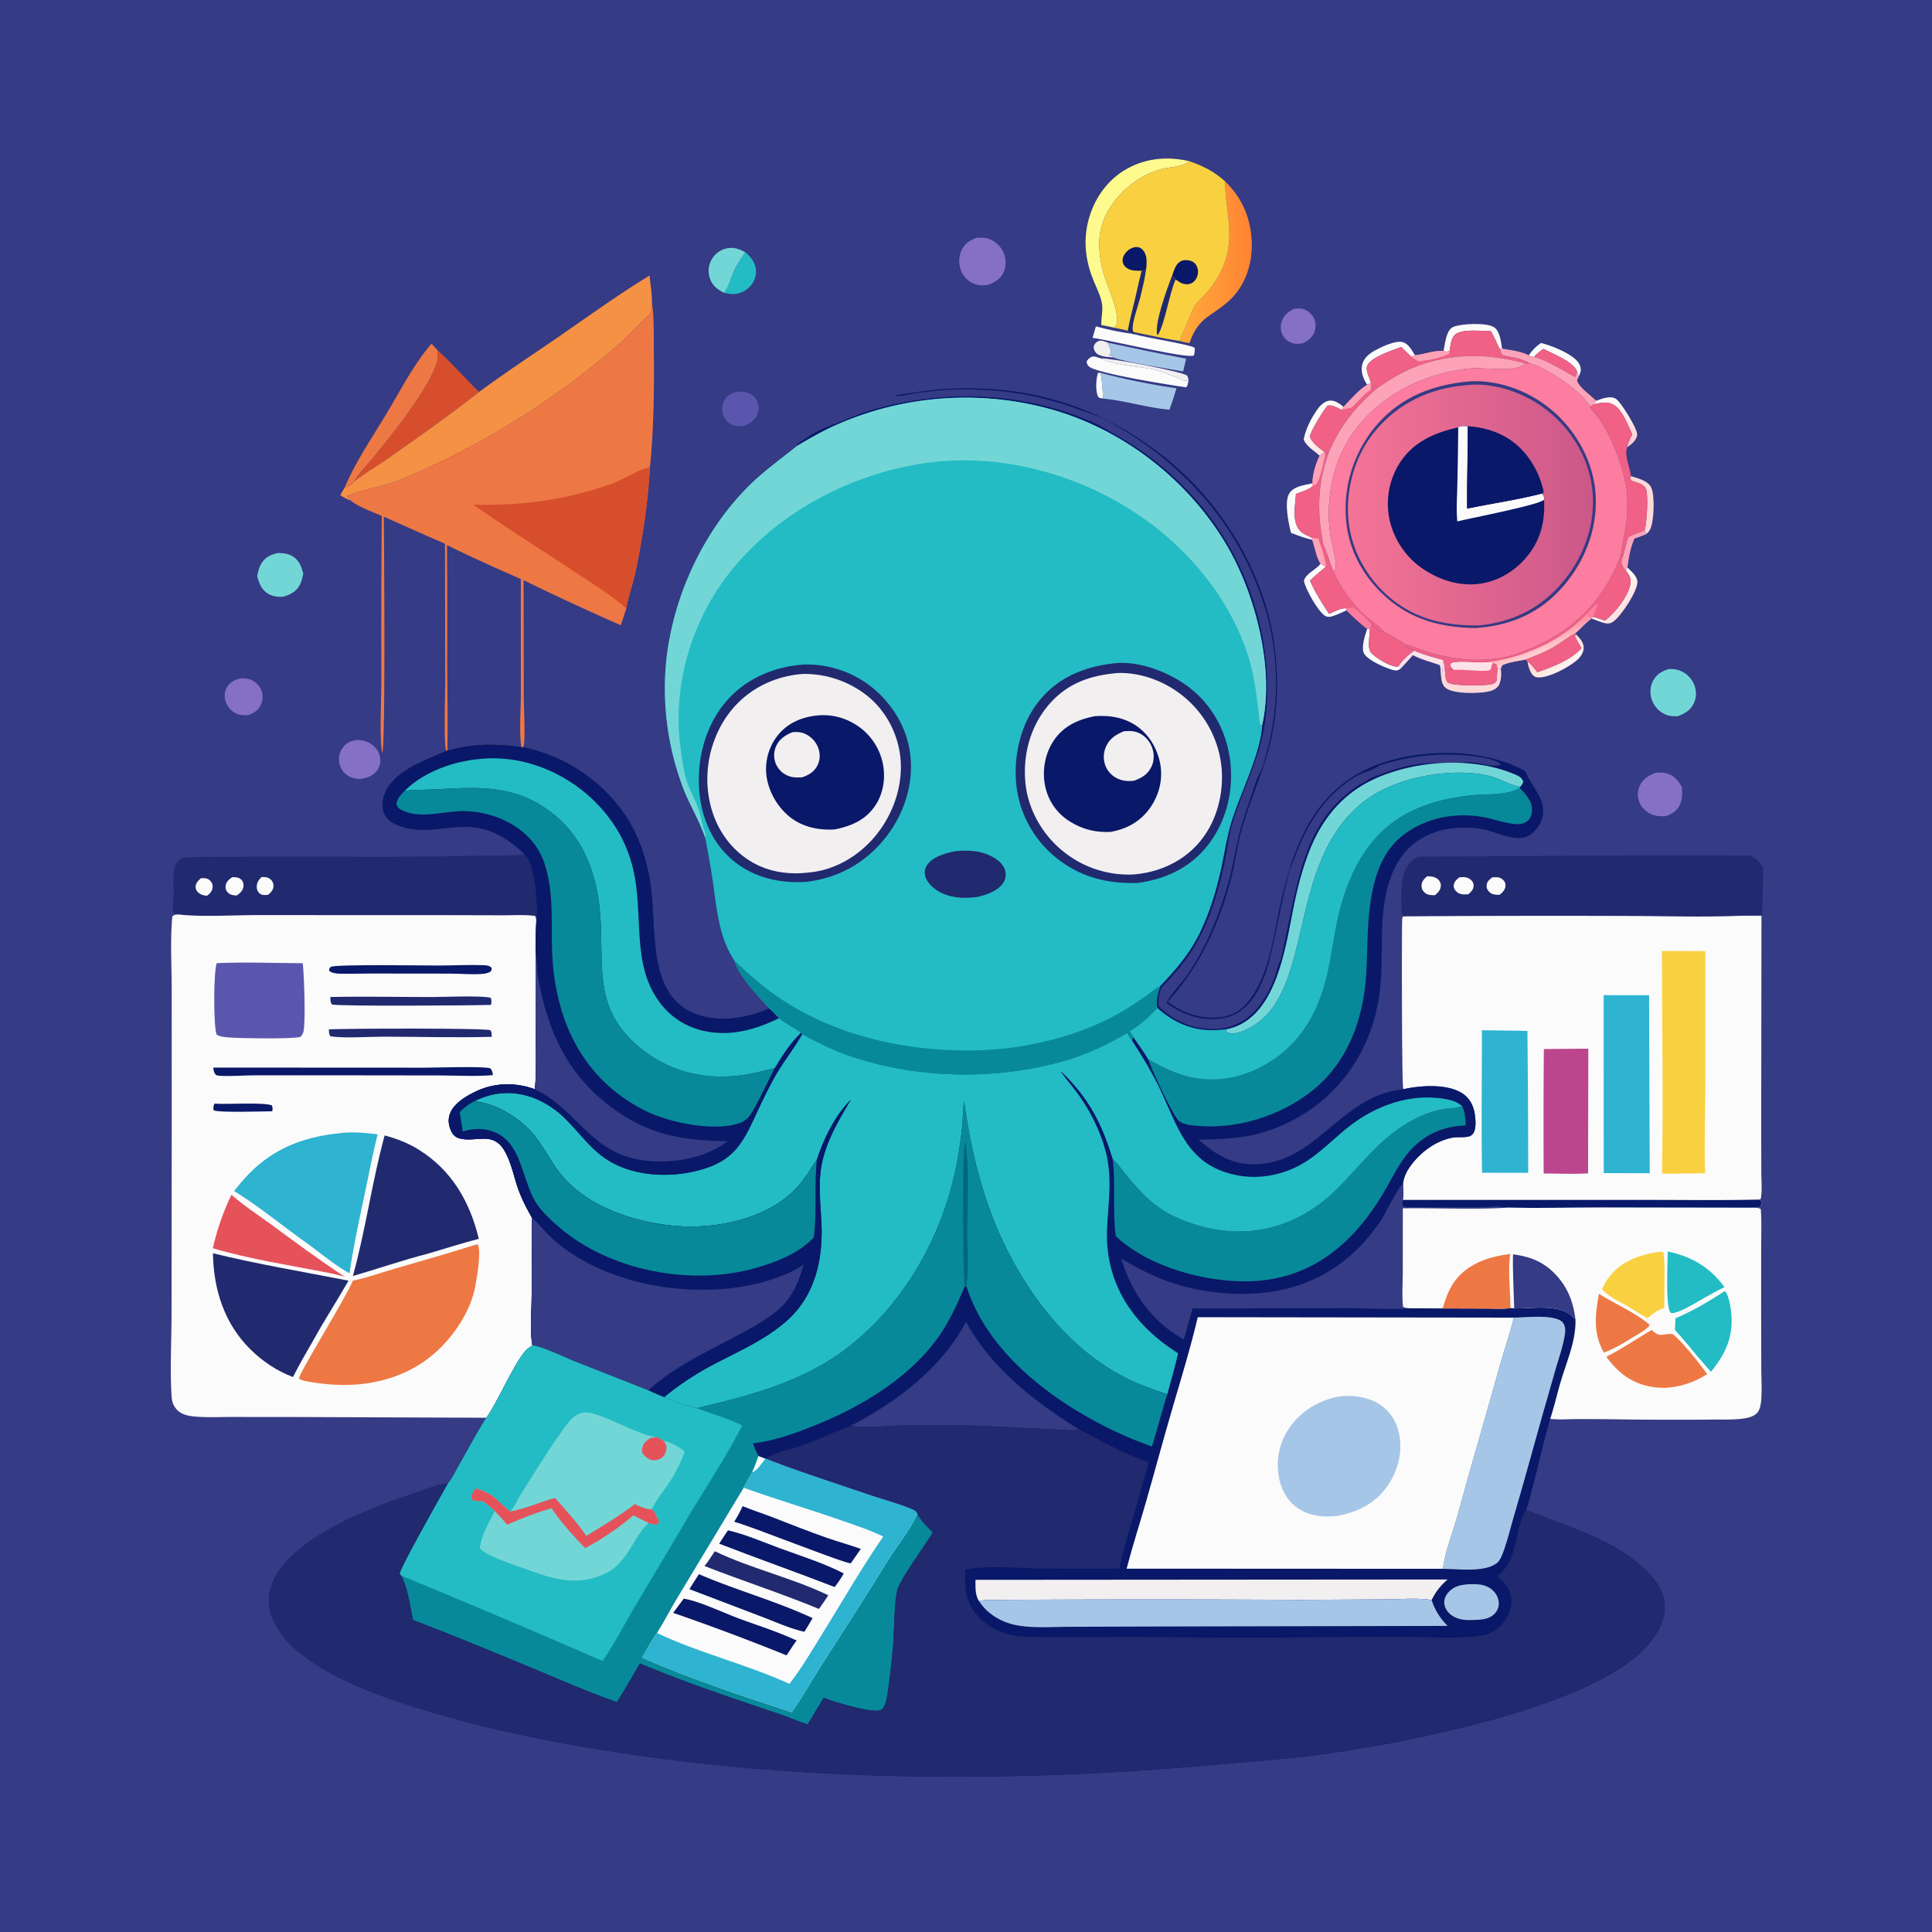 <svg version="1.1" xmlns="http://www.w3.org/2000/svg" style="display: block;" viewBox="0 0 2048 2048" width="1024" height="1024">
<defs>
	<linearGradient id="Gradient1" gradientUnits="userSpaceOnUse" x1="1710.34" y1="462.078" x2="1719.89" y2="425.871">
		<stop class="stop0" offset="0" stop-opacity="1" stop-color="rgb(255,205,208)"/>
		<stop class="stop1" offset="1" stop-opacity="1" stop-color="rgb(255,252,249)"/>
	</linearGradient>
	<linearGradient id="Gradient2" gradientUnits="userSpaceOnUse" x1="1723.44" y1="640.598" x2="1711.13" y2="630.241">
		<stop class="stop0" offset="0" stop-opacity="1" stop-color="rgb(255,224,224)"/>
		<stop class="stop1" offset="1" stop-opacity="1" stop-color="rgb(255,255,244)"/>
	</linearGradient>
	<linearGradient id="Gradient3" gradientUnits="userSpaceOnUse" x1="1415.06" y1="460.848" x2="1391.93" y2="440.378">
		<stop class="stop0" offset="0" stop-opacity="1" stop-color="rgb(255,226,228)"/>
		<stop class="stop1" offset="1" stop-opacity="1" stop-color="rgb(255,255,250)"/>
	</linearGradient>
	<linearGradient id="Gradient4" gradientUnits="userSpaceOnUse" x1="1644.9" y1="691.434" x2="1656.96" y2="707.378">
		<stop class="stop0" offset="0" stop-opacity="1" stop-color="rgb(255,221,208)"/>
		<stop class="stop1" offset="1" stop-opacity="1" stop-color="rgb(255,241,240)"/>
	</linearGradient>
	<linearGradient id="Gradient5" gradientUnits="userSpaceOnUse" x1="1632.28" y1="673.066" x2="1638.08" y2="688.933">
		<stop class="stop0" offset="0" stop-opacity="1" stop-color="rgb(255,146,163)"/>
		<stop class="stop1" offset="1" stop-opacity="1" stop-color="rgb(255,205,207)"/>
	</linearGradient>
	<linearGradient id="Gradient6" gradientUnits="userSpaceOnUse" x1="1324.42" y1="278.397" x2="1250.93" y2="279.384">
		<stop class="stop0" offset="0" stop-opacity="1" stop-color="rgb(255,132,52)"/>
		<stop class="stop1" offset="1" stop-opacity="1" stop-color="rgb(255,172,58)"/>
	</linearGradient>
	<linearGradient id="Gradient7" gradientUnits="userSpaceOnUse" x1="1686.14" y1="534.348" x2="1429.9" y2="536.643">
		<stop class="stop0" offset="0" stop-opacity="1" stop-color="rgb(204,88,137)"/>
		<stop class="stop1" offset="1" stop-opacity="1" stop-color="rgb(244,116,150)"/>
	</linearGradient>
</defs>
<path transform="translate(0,0)" fill="rgb(53,59,132)" d="M 0 0 L 2048 0 L 2048 2048 L 0 2048 L 0 0 z"/>
<path transform="translate(0,0)" fill="rgb(251,251,251)" d="M 1169.19 422.465 C 1168.66 422.362 1168.12 422.281 1167.58 422.156 C 1166.04 421.794 1164.69 421.806 1163.95 420.29 C 1160.99 414.18 1161.84 401.409 1163.94 395.102 L 1166.84 395.316 C 1168.14 404.25 1169.09 413.434 1169.19 422.465 z"/>
<path transform="translate(0,0)" fill="rgb(242,239,241)" d="M 1179.75 378.822 C 1179.64 378.822 1179.54 378.83 1179.43 378.822 C 1173.8 378.388 1164.8 378.246 1161.18 373.219 C 1159.57 370.976 1159.26 369.481 1159.44 366.786 C 1160.68 364.228 1161.67 362.737 1164.39 361.574 C 1167.64 360.183 1171.42 362.148 1174.5 363.3 C 1175.5 366.137 1176.51 368.926 1177.73 371.68 C 1177.47 374.013 1177.02 375.063 1175.67 376.975 L 1179.25 377.131 L 1179.75 378.822 z"/>
<path transform="translate(0,0)" fill="rgb(252,226,233)" d="M 1499.13 689.585 C 1509.06 693.964 1519.61 696.792 1530.08 699.565 C 1529.79 703.486 1529.32 707.353 1528.86 711.255 C 1528.69 712.717 1528.79 712.108 1528.4 713.603 L 1527.21 713.76 C 1527.17 710.765 1527.11 708.107 1526.35 705.179 C 1517.24 701.699 1507.61 699.559 1498.92 695.099 C 1498.53 694.898 1498.14 694.687 1497.75 694.481 A 1205.59 1205.59 0 0 1 1485.04 708.496 L 1482.51 706.193 C 1485.45 700.338 1493.89 693.502 1499.13 689.585 z"/>
<path transform="translate(0,0)" fill="rgb(253,163,184)" d="M 1725.62 570.037 C 1731.14 565.65 1737.24 565.162 1743.27 561.945 L 1745.49 565.948 C 1741.25 567.932 1737.09 569.451 1732.63 570.865 C 1728.24 580.942 1726.57 590.763 1725.16 601.59 L 1723.52 604.765 C 1721.86 603.225 1720.04 600.81 1719.28 598.648 C 1718.02 595.052 1719.29 592.348 1720.61 588.972 A 1145.72 1145.72 0 0 1 1725.62 570.037 z"/>
<path transform="translate(0,0)" fill="rgb(251,251,251)" d="M 1449.3 666.64 L 1452.2 666.932 C 1452.21 674.076 1448.77 687.114 1453.88 692.435 C 1458.79 697.547 1473.08 706.46 1480.36 706.617 C 1481.29 706.637 1481.7 706.451 1482.51 706.193 L 1485.04 708.496 C 1484.75 708.73 1484.47 708.982 1484.17 709.199 C 1482.13 710.648 1480.37 711.05 1477.94 710.532 C 1469.94 708.823 1450.01 700.131 1446 692.796 C 1442.53 686.462 1447.04 673.141 1449.3 666.64 z"/>
<path transform="translate(0,0)" fill="rgb(242,239,241)" d="M 1166.61 379.83 C 1177.01 379.378 1252.04 393.547 1258.37 398.108 C 1259.52 400.095 1259.78 401.259 1259.88 403.545 C 1257.12 403.577 1254.8 403.8 1252.34 402.364 C 1248.66 400.209 1244.58 399.132 1240.57 397.648 C 1235.22 395.667 1229.57 393.119 1224.04 391.883 C 1205.36 387.712 1184.12 388.18 1166.61 379.83 z"/>
<path transform="translate(0,0)" fill="url(#Gradient1)" d="M 1691.92 424.836 C 1697.71 422.77 1706.84 419.059 1712.72 422.648 C 1718.36 426.093 1734.86 453.331 1735.43 459.966 C 1735.77 463.914 1732.35 468.215 1729.56 470.615 C 1728.12 471.847 1726.6 472.911 1725.03 473.959 C 1725.63 469.1 1728.12 464.768 1730.21 460.39 C 1725.72 451.134 1720.37 435.764 1711.8 429.956 C 1704.5 425.006 1697.96 426.903 1689.94 428.489 C 1690.39 426.232 1689.99 426.465 1691.92 424.836 z"/>
<path transform="translate(0,0)" fill="rgb(254,217,218)" d="M 1728.8 504.701 C 1735.98 507.044 1747.07 509.331 1750.48 517.035 C 1754.33 525.707 1753.41 552.427 1749.32 561.023 C 1748.44 562.889 1746.91 564.47 1745.49 565.948 L 1743.27 561.945 C 1743.33 561.777 1743.38 561.608 1743.44 561.44 C 1745.6 555.48 1747.64 523.326 1744.51 517.63 C 1741.97 513.001 1734.08 510.985 1729.41 509.609 C 1728.04 507.306 1728.24 507.357 1728.8 504.701 z"/>
<path transform="translate(0,0)" fill="rgb(251,251,251)" d="M 1633.5 363.598 C 1644.9 366.301 1667.63 375.233 1673.78 385.232 C 1675.32 387.735 1676.13 390.999 1675.47 393.913 C 1675.07 395.636 1674.32 397.33 1673.63 398.95 C 1672.53 397.089 1672.29 395.677 1671.78 393.585 C 1667.24 382.953 1646.29 375.299 1636.13 369.822 C 1632.23 372.313 1629.2 375.118 1625.93 378.347 C 1623.7 378.265 1622.46 377.711 1620.49 376.69 C 1624.23 371.319 1628.02 367.25 1633.5 363.598 z"/>
<path transform="translate(0,0)" fill="rgb(241,96,133)" d="M 1636.13 369.822 C 1646.29 375.299 1667.24 382.953 1671.78 393.585 C 1671.28 396.007 1671.03 397.613 1669.53 399.644 C 1668.77 399.618 1637.68 380.33 1625.93 378.347 C 1629.2 375.118 1632.23 372.313 1636.13 369.822 z"/>
<path transform="translate(0,0)" fill="url(#Gradient2)" d="M 1725.16 601.59 C 1729.07 605.581 1735.81 610.941 1735.73 616.981 C 1735.59 627.223 1719.33 651.429 1711.33 658.016 C 1708.49 660.353 1706 661.394 1702.33 660.78 C 1697.35 659.948 1692.02 657.399 1687.26 655.605 L 1687.66 654.374 L 1689.26 653.919 L 1701.29 657.833 C 1712.09 649.844 1726.17 631.932 1728.43 618.496 C 1729.4 612.719 1726.67 609.29 1723.52 604.765 L 1725.16 601.59 z"/>
<path transform="translate(0,0)" fill="rgb(251,251,251)" d="M 1399.82 597.695 C 1402.2 598.426 1403.34 599.442 1405.23 600.962 C 1399.51 605.636 1394 610.366 1388.68 615.502 C 1394.07 628.073 1401.38 639.368 1408.91 650.72 C 1413.71 648.762 1422.21 643.892 1427.02 644.971 L 1427.32 647.002 C 1422.36 649.213 1417.06 651.941 1411.83 653.402 C 1409.27 654.119 1407.02 654.292 1404.7 652.848 C 1397.02 648.084 1383.95 624.619 1382.23 615.866 C 1383.46 608.633 1394.67 603.903 1399.29 598.361 C 1399.47 598.143 1399.64 597.917 1399.82 597.695 z"/>
<path transform="translate(0,0)" fill="url(#Gradient3)" d="M 1398.86 483.108 C 1393.04 477.669 1385.06 473.56 1381.93 465.896 C 1384.05 454.546 1390.4 442.157 1397.3 432.906 C 1400.28 428.923 1404.68 424.947 1409.92 424.655 C 1415.48 424.345 1420.05 428.014 1424.23 431.191 L 1422.11 434.524 C 1417.77 432.395 1412.09 428.748 1407.17 430.01 C 1403.05 435.03 1388.78 457.403 1388.55 463.213 C 1391.57 470.149 1398.31 474.628 1404.08 479.216 L 1398.86 483.108 z"/>
<path transform="translate(0,0)" fill="url(#Gradient4)" d="M 1670.45 672.209 C 1674.51 676.416 1679.11 680.983 1678.74 687.328 C 1678.41 692.862 1674.74 697.27 1670.64 700.649 C 1661.98 707.787 1641.2 719.016 1629.78 718.076 C 1627.19 717.863 1625.3 716.439 1623.81 714.362 C 1621.17 710.666 1619.78 705.48 1619.15 701.019 C 1623.2 703.921 1626.47 708.673 1629.68 712.487 C 1646.04 706.801 1664.37 700.045 1676.47 687.127 C 1674.14 682.833 1671.46 679.018 1669.46 674.513 L 1670.45 672.209 z"/>
<path transform="translate(0,0)" fill="rgb(251,251,251)" d="M 1368.58 564.958 C 1365.91 555.032 1361.09 532.076 1366.66 523.057 C 1371.43 515.338 1383.12 514.156 1391.21 512.312 L 1391.02 515.672 C 1386.68 519.514 1379.16 521.371 1373.76 523.617 C 1373.08 535.685 1369.15 553.129 1378.15 562.749 C 1381.55 566.382 1386.92 567.849 1391.12 570.319 L 1390.98 572.138 C 1383.35 570.605 1375.88 567.603 1368.58 564.958 z"/>
<path transform="translate(0,0)" fill="rgb(251,251,251)" d="M 1449.24 407.738 C 1445.41 402.277 1442.52 394.725 1443.68 387.993 C 1444.76 381.743 1448.61 377.199 1453.8 373.771 C 1460.58 369.292 1479.25 360.118 1487.26 362.731 C 1493.38 364.729 1496.67 371.454 1499.9 376.563 L 1496.47 378.427 C 1492.56 375.029 1488.99 371.55 1485.44 367.779 C 1475.69 371.696 1454.64 377.749 1449.53 387.245 C 1446.79 392.331 1452.22 400.772 1453.2 405.973 L 1449.24 407.738 z"/>
<path transform="translate(0,0)" fill="rgb(251,251,251)" d="M 1530.26 371.917 C 1531.38 365.873 1532.21 359.145 1534.59 353.454 C 1535.99 350.123 1537.68 347.664 1541.16 346.296 C 1549.55 342.994 1575.75 341.794 1583.7 346.83 C 1590.17 350.934 1591.08 362.692 1592.27 369.474 L 1589.78 369.999 C 1586.4 363.721 1584.19 356.926 1580.26 350.957 C 1570.49 351.125 1549.05 348.164 1542.17 354.966 C 1537.96 359.131 1537.63 366.449 1536.65 372.02 C 1533.98 373 1532.73 373.023 1530.26 371.917 z"/>
<path transform="translate(0,0)" fill="rgb(254,217,218)" d="M 1530.08 699.565 C 1531.24 703.517 1531.56 707.164 1531.75 711.267 C 1532.09 714.445 1532.14 721.747 1535.05 723.649 C 1540.64 727.307 1574.27 727.061 1581.52 725.256 C 1583.71 724.71 1585.54 723.216 1586.61 721.222 A 291.069 291.069 0 0 1 1587.4 708.602 L 1590.85 709.281 C 1591.59 713.426 1591.5 717.478 1590.52 721.602 C 1590.05 723.339 1589.64 725.065 1588.65 726.599 C 1586.25 730.346 1582.32 732.01 1578.14 732.964 C 1568.27 735.212 1541.03 735.872 1532.73 729.41 C 1527.87 725.629 1527.89 719.361 1527.21 713.76 L 1528.4 713.603 C 1528.79 712.108 1528.69 712.717 1528.86 711.255 C 1529.32 707.353 1529.79 703.486 1530.08 699.565 z"/>
<path transform="translate(0,0)" fill="rgb(35,188,196)" d="M 789.93 267.334 C 795.824 272.051 800.52 278.028 801.282 285.797 A 22.78 22.78 0 0 1 795.778 302.884 C 791.383 307.987 784.794 311.327 778.055 311.719 C 774.576 311.921 771.068 311.127 767.674 310.446 C 773.066 302.533 775.013 293.556 779.078 285.008 C 782.016 278.828 786.338 273.182 789.93 267.334 z"/>
<path transform="translate(0,0)" fill="rgb(253,163,184)" d="M 1592.27 369.474 C 1600.9 371.187 1612.93 372.264 1620.49 376.69 C 1622.46 377.711 1623.7 378.265 1625.93 378.347 C 1637.68 380.33 1668.77 399.618 1669.53 399.644 C 1671.03 397.613 1671.28 396.007 1671.78 393.585 C 1672.29 395.677 1672.53 397.089 1673.63 398.95 C 1672.96 400.453 1671.51 402.504 1672.06 404.115 C 1674.4 410.976 1686.69 419.362 1691.92 424.836 C 1689.99 426.465 1690.39 426.232 1689.94 428.489 L 1685.5 430.999 C 1685.21 430.422 1684.83 429.62 1684.46 429.055 C 1674.47 413.818 1638.84 388.953 1621.21 385.072 C 1613.66 380.119 1601.14 378.268 1592.36 376.688 L 1593.24 376.313 C 1590.31 374.974 1591.46 373.158 1589.78 369.999 L 1592.27 369.474 z"/>
<path transform="translate(0,0)" fill="rgb(241,96,133)" d="M 1616.26 699.315 C 1627.68 695.102 1638.54 690.904 1648.96 684.48 C 1656.08 680.092 1662.7 674.776 1670.16 670.986 L 1670.45 672.209 L 1669.46 674.513 C 1671.46 679.018 1674.14 682.833 1676.47 687.127 C 1664.37 700.045 1646.04 706.801 1629.68 712.487 C 1626.47 708.673 1623.2 703.921 1619.15 701.019 L 1616.26 699.315 z"/>
<path transform="translate(0,0)" fill="rgb(115,214,214)" d="M 767.674 310.446 C 767.388 310.298 767.101 310.154 766.817 310.003 L 765.404 309.236 C 759.176 305.909 754.873 301.814 752.475 295 A 24.025 24.025 0 0 1 754.094 275.653 A 24.156 24.156 0 0 1 768.334 263.817 C 776.319 261.412 782.906 263.451 789.93 267.334 C 786.338 273.182 782.016 278.828 779.078 285.008 C 775.013 293.556 773.066 302.533 767.674 310.446 z"/>
<path transform="translate(0,0)" fill="rgb(133,112,198)" d="M 1372.08 327.154 C 1374.79 326.973 1377.62 326.748 1380.3 327.305 C 1385.12 328.305 1389.68 331.89 1392.13 336.104 C 1394.79 340.685 1395.24 346.175 1393.58 351.187 C 1391.43 357.692 1386.95 360.84 1381.15 363.921 C 1377.48 364.295 1373.59 364.917 1370 363.74 C 1365.44 362.24 1361.55 359.114 1359.42 354.766 C 1357.15 350.124 1357.14 344.637 1359 339.86 C 1361.51 333.418 1366.04 330.048 1372.08 327.154 z"/>
<path transform="translate(0,0)" fill="rgb(91,86,173)" d="M 781.631 415.2 C 785.141 415.031 788.598 415.105 791.993 416.136 C 796.611 417.538 800.814 421.21 802.743 425.639 C 804.633 429.981 804.579 434.826 802.849 439.207 C 800.274 445.724 795.459 448.497 789.308 451.159 C 784.545 451.828 779.823 452.207 775.398 449.945 A 18.333 18.333 0 0 1 766.102 438.166 A 18.804 18.804 0 0 1 768.431 423.344 C 771.678 418.238 775.937 416.467 781.631 415.2 z"/>
<path transform="translate(0,0)" fill="rgb(166,198,231)" d="M 1174.5 363.3 C 1202.08 369.232 1229.61 374.99 1257.33 380.197 L 1254.21 393.771 C 1239.11 390.93 1191.19 383.792 1179.75 378.822 L 1179.25 377.131 L 1175.67 376.975 C 1177.02 375.063 1177.47 374.013 1177.73 371.68 C 1176.51 368.926 1175.5 366.137 1174.5 363.3 z"/>
<path transform="translate(0,0)" fill="rgb(241,96,133)" d="M 1453.88 662.319 C 1458.3 664.326 1460.43 668.871 1465.08 670.179 L 1466.59 669.283 C 1474.53 673.562 1482.64 678.3 1490.1 683.365 C 1490.75 685.644 1490.79 685.727 1492.96 686.941 C 1494.41 687.752 1495.95 688.23 1497.51 688.778 C 1498.66 689.183 1498.2 688.952 1499.13 689.585 C 1493.89 693.502 1485.45 700.338 1482.51 706.193 C 1481.7 706.451 1481.29 706.637 1480.36 706.617 C 1473.08 706.46 1458.79 697.547 1453.88 692.435 C 1448.77 687.114 1452.21 674.076 1452.2 666.932 L 1453.88 662.319 z"/>
<path transform="translate(0,0)" fill="rgb(241,96,133)" d="M 1541.3 710.127 C 1539.05 708.535 1538.21 707.723 1537.2 705.142 L 1538.27 702.777 C 1548.2 699.52 1564.59 703.09 1575.98 701.917 C 1578.03 702.022 1581.04 701.746 1582.83 702.686 L 1586.34 704.214 C 1586.9 705.797 1587.21 706.911 1587.4 708.602 A 291.069 291.069 0 0 0 1586.61 721.222 C 1585.54 723.216 1583.71 724.71 1581.52 725.256 C 1574.27 727.061 1540.64 727.307 1535.05 723.649 C 1532.14 721.747 1532.09 714.445 1531.75 711.267 C 1535.49 709.359 1537.28 709.505 1541.3 710.127 z"/>
<path transform="translate(0,0)" fill="rgb(252,226,233)" d="M 1541.3 710.127 C 1539.05 708.535 1538.21 707.723 1537.2 705.142 L 1538.27 702.777 C 1548.2 699.52 1564.59 703.09 1575.98 701.917 C 1578.03 702.022 1581.04 701.746 1582.83 702.686 C 1579.04 706.809 1582.79 710.485 1576.38 710.969 C 1564.74 711.848 1552.9 709.311 1541.3 710.127 z"/>
<path transform="translate(0,0)" fill="rgb(251,251,251)" d="M 1259.88 403.545 C 1259.37 406.098 1259.12 408.469 1257.47 410.578 C 1242.21 408.567 1164.34 396.144 1154.92 388.915 C 1152.74 387.237 1152.29 386.07 1151.81 383.444 C 1152.8 381.21 1154.62 379.483 1156.84 378.428 C 1159.6 377.121 1162.56 378.52 1165.27 379.387 L 1166.61 379.83 C 1184.12 388.18 1205.36 387.712 1224.04 391.883 C 1229.57 393.119 1235.22 395.667 1240.57 397.648 C 1244.58 399.132 1248.66 400.209 1252.34 402.364 C 1254.8 403.8 1257.12 403.577 1259.88 403.545 z"/>
<path transform="translate(0,0)" fill="rgb(133,112,198)" d="M 254.43 719.143 C 258.311 719.068 262.124 719.118 265.792 720.547 A 20.051 20.051 0 0 1 276.983 731.519 A 19.287 19.287 0 0 1 276.675 746.764 C 273.906 752.957 269.396 755.764 263.273 758.068 C 258.961 758.197 254.789 758.288 250.755 756.528 C 245.43 754.204 241.193 749.454 239.304 743.984 C 237.626 739.127 237.798 733.62 240.295 729.068 C 243.418 723.371 248.386 720.77 254.43 719.143 z"/>
<path transform="translate(0,0)" fill="rgb(251,251,251)" d="M 1161.68 345.986 C 1174.79 349.586 1187.74 352.203 1201.19 354.072 L 1202.69 354.368 C 1213.33 357.671 1261.06 365.121 1266.33 368.615 C 1266.71 371.839 1266.43 373.679 1265.56 376.81 C 1258.92 380.633 1174.75 360.242 1159.56 358.372 L 1158.13 358.203 L 1161.68 345.986 z"/>
<path transform="translate(0,0)" fill="rgb(133,112,198)" d="M 379.558 784.36 C 384.56 784.749 388.312 785.482 392.6 788.189 C 397.685 791.399 401.536 796.164 402.762 802.138 A 18.167 18.167 0 0 1 399.694 816.653 C 395.186 822.864 388.86 824.655 381.637 825.834 C 376.969 825.582 372.791 824.83 368.8 822.236 A 20.686 20.686 0 0 1 359.502 807.867 A 20.562 20.562 0 0 1 363.456 792.405 C 367.756 786.743 372.753 785.183 379.558 784.36 z"/>
<path transform="translate(0,0)" fill="rgb(241,96,133)" d="M 1453.2 405.973 L 1453.59 412.882 L 1457.74 409.366 L 1459.13 409.653 L 1460 411.396 C 1436.91 431.039 1420.81 451.25 1408.75 479.144 C 1406.89 479.643 1406.21 480.263 1404.9 481.65 L 1404.08 479.216 C 1398.31 474.628 1391.57 470.149 1388.55 463.213 C 1388.78 457.403 1403.05 435.03 1407.17 430.01 C 1412.09 428.748 1417.77 432.395 1422.11 434.524 L 1424.23 431.191 C 1431.85 423.323 1439.98 413.594 1449.24 407.738 L 1453.2 405.973 z"/>
<path transform="translate(0,0)" fill="rgb(253,163,184)" d="M 1453.2 405.973 L 1453.59 412.882 C 1445.85 417.724 1439.43 425.53 1433.01 432 C 1429.31 432.693 1425.72 433.473 1422.11 434.524 L 1424.23 431.191 C 1431.85 423.323 1439.98 413.594 1449.24 407.738 L 1453.2 405.973 z"/>
<path transform="translate(0,0)" fill="rgb(133,112,198)" d="M 1755.59 819.037 C 1758.97 818.864 1762.7 818.808 1766.01 819.593 C 1774.46 821.602 1778.76 827.271 1782.93 834.361 C 1783.24 840.81 1783.61 846.728 1780.92 852.8 C 1777.92 859.588 1772.62 862.681 1765.93 865.202 C 1760.86 865.301 1755.56 865.326 1750.82 863.294 C 1745.05 860.822 1739.99 856.146 1737.72 850.229 C 1735.57 844.599 1735.64 838.25 1738.26 832.787 C 1741.84 825.337 1748.06 821.62 1755.59 819.037 z"/>
<path transform="translate(0,0)" fill="rgb(115,214,214)" d="M 294.603 586.233 C 300.092 586.286 305.417 586.78 310.207 589.674 C 317.182 593.888 319.476 600.681 321.521 608.06 C 320.714 611.996 319.802 616.174 317.959 619.767 C 314.047 627.393 307.856 630.256 299.986 632.591 C 294.907 632.88 289.438 632.286 284.915 629.826 C 277.413 625.746 274.829 618.609 272.6 610.919 C 273.58 605.795 274.675 600.91 277.588 596.489 C 281.736 590.193 287.467 587.777 294.603 586.233 z"/>
<path transform="translate(0,0)" fill="rgb(166,198,231)" d="M 1166.84 395.316 C 1193.01 402.253 1220.35 407.696 1247.14 411.613 C 1244.72 419.205 1242.48 426.939 1239.59 434.362 C 1215.89 432.158 1192.84 424.754 1169.19 422.465 C 1169.09 413.434 1168.14 404.25 1166.84 395.316 z"/>
<path transform="translate(0,0)" fill="rgb(115,214,214)" d="M 1769.38 709.197 C 1773.28 709.179 1776.87 709.403 1780.56 710.805 A 26.904 26.904 0 0 1 1795.96 725.899 C 1798.49 732.276 1798.44 739.448 1795.45 745.658 C 1791.91 752.974 1785.77 756.691 1778.34 759.206 C 1773.6 759.276 1769.6 759.271 1765.22 757.278 A 26.843 26.843 0 0 1 1750.77 741.055 C 1748.64 734.35 1749.18 726.935 1752.79 720.83 C 1756.65 714.275 1762.28 711.207 1769.38 709.197 z"/>
<path transform="translate(0,0)" fill="rgb(133,112,198)" d="M 1035.44 252.061 C 1040.09 251.858 1044.52 251.728 1048.94 253.436 A 26.971 26.971 0 0 1 1063.88 268.028 C 1066.59 274.421 1066.89 281.935 1064.01 288.325 C 1060.67 295.75 1054.79 299.218 1047.44 301.904 C 1042.79 302.697 1037.89 302.716 1033.4 301.141 A 24.462 24.462 0 0 1 1019.21 287.867 C 1016.19 281.091 1015.97 272.863 1018.96 266.037 C 1022.37 258.238 1027.68 254.851 1035.44 252.061 z"/>
<path transform="translate(0,0)" fill="rgb(238,120,68)" d="M 365.314 516.939 C 376.743 489.588 394.645 463.632 409.888 438.237 C 424.564 413.788 438.663 385.826 457.443 364.273 L 463.954 371.384 C 464.267 375.285 464.558 379.009 463.51 382.828 C 455.689 411.332 415.388 460.809 396.216 484.548 C 389.877 492.398 380.124 501.675 375.489 510.517 C 372.804 513.62 369.383 516.085 365.314 516.939 z"/>
<path transform="translate(0,0)" fill="rgb(241,96,133)" d="M 1689.94 428.489 C 1697.96 426.903 1704.5 425.006 1711.8 429.956 C 1720.37 435.764 1725.72 451.134 1730.21 460.39 C 1728.12 464.768 1725.63 469.1 1725.03 473.959 C 1721.32 482.571 1728.16 495.725 1728.8 504.701 C 1728.24 507.357 1728.04 507.306 1729.41 509.609 C 1734.08 510.985 1741.97 513.001 1744.51 517.63 C 1747.64 523.326 1745.6 555.48 1743.44 561.44 C 1743.38 561.608 1743.33 561.777 1743.27 561.945 C 1737.24 565.162 1731.14 565.65 1725.62 570.037 A 1145.72 1145.72 0 0 0 1720.61 588.972 L 1718.31 588.133 C 1720.24 572.29 1724.55 557.776 1724.91 541.523 C 1725.07 534.26 1725.29 526.559 1724.31 519.341 C 1720.96 494.657 1705.36 452.659 1687.63 434.662 C 1687.45 434.48 1686.17 433.297 1686.03 432.96 C 1685.75 432.34 1685.67 431.653 1685.5 430.999 L 1689.94 428.489 z"/>
<path transform="translate(0,0)" fill="rgb(241,96,133)" d="M 1718.31 588.133 L 1720.61 588.972 C 1719.29 592.348 1718.02 595.052 1719.28 598.648 C 1720.04 600.81 1721.86 603.225 1723.52 604.765 C 1726.67 609.29 1729.4 612.719 1728.43 618.496 C 1726.17 631.932 1712.09 649.844 1701.29 657.833 L 1689.26 653.919 L 1687.66 654.374 L 1687.26 655.605 C 1680.82 659.981 1676.13 666.097 1670.16 670.986 C 1662.7 674.776 1656.08 680.092 1648.96 684.48 C 1638.54 690.904 1627.68 695.102 1616.26 699.315 C 1608.52 700.842 1599.53 701.816 1592.4 705.233 C 1591.74 706.635 1591.26 707.767 1590.85 709.281 L 1587.4 708.602 C 1587.21 706.911 1586.9 705.797 1586.34 704.214 L 1582.83 702.686 C 1581.04 701.746 1578.03 702.022 1575.98 701.917 C 1564.59 703.09 1548.2 699.52 1538.27 702.777 L 1537.2 705.142 C 1538.21 707.723 1539.05 708.535 1541.3 710.127 C 1537.28 709.505 1535.49 709.359 1531.75 711.267 C 1531.56 707.164 1531.24 703.517 1530.08 699.565 C 1519.61 696.792 1509.06 693.964 1499.13 689.585 C 1498.2 688.952 1498.66 689.183 1497.51 688.778 C 1495.95 688.23 1494.41 687.752 1492.96 686.941 C 1490.79 685.727 1490.75 685.644 1490.1 683.365 C 1490.46 683.442 1490.82 683.508 1491.18 683.597 C 1499.6 685.697 1507.89 689.453 1516.3 691.872 C 1545.17 700.18 1577.21 703.059 1606.27 693.6 C 1614.91 690.452 1623.42 687.175 1631.75 683.265 C 1673.4 663.716 1702.64 631.171 1718.31 588.133 z"/>
<path transform="translate(0,0)" fill="rgb(252,125,159)" d="M 1681.6 651.39 C 1683.37 649.565 1692.13 639.335 1693.62 639.29 C 1693.07 644.571 1689.37 648.913 1689.26 653.919 L 1687.66 654.374 C 1684.54 653.689 1683.96 653.518 1681.6 651.39 z"/>
<path transform="translate(0,0)" fill="url(#Gradient5)" d="M 1681.6 651.39 C 1683.96 653.518 1684.54 653.689 1687.66 654.374 L 1687.26 655.605 C 1680.82 659.981 1676.13 666.097 1670.16 670.986 C 1662.7 674.776 1656.08 680.092 1648.96 684.48 C 1638.54 690.904 1627.68 695.102 1616.26 699.315 C 1608.52 700.842 1599.53 701.816 1592.4 705.233 C 1591.74 706.635 1591.26 707.767 1590.85 709.281 L 1587.4 708.602 C 1587.21 706.911 1586.9 705.797 1586.34 704.214 L 1582.83 702.686 C 1581.04 701.746 1578.03 702.022 1575.98 701.917 C 1586.55 700.826 1596.79 698.539 1606.96 695.544 C 1636.88 686.001 1659.34 673.738 1681.6 651.39 z"/>
<path transform="translate(0,0)" fill="rgb(241,96,133)" d="M 1536.65 372.02 C 1537.63 366.449 1537.96 359.131 1542.17 354.966 C 1549.05 348.164 1570.49 351.125 1580.26 350.957 C 1584.19 356.926 1586.4 363.721 1589.78 369.999 C 1591.46 373.158 1590.31 374.974 1593.24 376.313 L 1592.36 376.688 C 1601.14 378.268 1613.66 380.119 1621.21 385.072 L 1617.27 385.398 C 1571.22 372.397 1523.64 374.315 1481.38 397.859 C 1474.02 401.961 1466.95 406.633 1460 411.396 L 1459.13 409.653 L 1457.74 409.366 L 1453.59 412.882 L 1453.2 405.973 C 1452.22 400.772 1446.79 392.331 1449.53 387.245 C 1454.64 377.749 1475.69 371.696 1485.44 367.779 C 1488.99 371.55 1492.56 375.029 1496.47 378.427 L 1499.9 376.563 C 1510.06 375.559 1519.98 371.327 1530.26 371.917 C 1532.73 373.023 1533.98 373 1536.65 372.02 z"/>
<path transform="translate(0,0)" fill="rgb(253,163,184)" d="M 1530.26 371.917 C 1532.73 373.023 1533.98 373 1536.65 372.02 L 1536.2 375.1 C 1527.74 379.293 1512.94 382.164 1503.47 383.052 C 1501.07 381.579 1498.77 380.05 1496.47 378.427 L 1499.9 376.563 C 1510.06 375.559 1519.98 371.327 1530.26 371.917 z"/>
<path transform="translate(0,0)" fill="rgb(255,250,142)" d="M 1167.44 344.595 C 1167.22 336.869 1169.42 329.119 1168.05 321.434 C 1166.62 313.452 1162.54 305.509 1159.46 298.058 C 1151.42 278.6 1148.35 258.52 1152.77 237.735 C 1157.61 215.008 1170.8 193.869 1190.59 181.326 C 1211.99 167.76 1236.3 165.238 1260.64 170.831 C 1260.13 171.237 1259.64 171.66 1259.12 172.05 C 1252.6 176.968 1238.61 177.181 1230.52 179.406 C 1200.74 187.603 1172.11 214.737 1166.4 245.612 C 1163.88 259.227 1165.74 273.753 1169.04 287.075 C 1172.78 302.182 1185.91 327.222 1184.07 341.651 C 1183.77 344.004 1182.4 345.602 1180.97 347.366 C 1176.49 346.199 1172 345.396 1167.44 344.595 z"/>
<path transform="translate(0,0)" fill="rgb(241,96,133)" d="M 1404.9 481.65 C 1406.21 480.263 1406.89 479.643 1408.75 479.144 C 1398.94 506.723 1396.49 529.199 1399.74 558.332 C 1400.42 564.399 1401.9 570.384 1402.5 576.428 C 1407.15 585.734 1409.53 596.395 1413.66 606.023 C 1421.49 623.402 1434.23 641.763 1448.86 654.151 C 1454.42 658.867 1462.1 663.583 1466.59 669.283 L 1465.08 670.179 C 1460.43 668.871 1458.3 664.326 1453.88 662.319 L 1452.2 666.932 L 1449.3 666.64 C 1441.36 660.606 1434.41 653.982 1427.32 647.002 L 1427.02 644.971 C 1422.21 643.892 1413.71 648.762 1408.91 650.72 C 1401.38 639.368 1394.07 628.073 1388.68 615.502 C 1394 610.366 1399.51 605.636 1405.23 600.962 C 1403.34 599.442 1402.2 598.426 1399.82 597.695 C 1394.86 589.549 1394.09 580.887 1390.98 572.138 L 1391.12 570.319 C 1386.92 567.849 1381.55 566.382 1378.15 562.749 C 1369.15 553.129 1373.08 535.685 1373.76 523.617 C 1379.16 521.371 1386.68 519.514 1391.02 515.672 L 1391.21 512.312 C 1391.28 503.075 1394.68 491.272 1398.86 483.108 L 1404.08 479.216 L 1404.9 481.65 z"/>
<path transform="translate(0,0)" fill="rgb(253,163,184)" d="M 1391.12 570.319 C 1393.25 570.569 1395.36 570.778 1397.5 570.923 L 1398.01 572.021 C 1399.46 577.465 1406.46 596.664 1405.23 600.962 C 1403.34 599.442 1402.2 598.426 1399.82 597.695 C 1394.86 589.549 1394.09 580.887 1390.98 572.138 L 1391.12 570.319 z"/>
<path transform="translate(0,0)" fill="rgb(253,163,184)" d="M 1404.08 479.216 L 1404.9 481.65 C 1402.92 488.557 1399.72 508.833 1394.99 513.537 C 1394.53 513.718 1394.07 513.89 1393.61 514.08 C 1391.74 514.853 1392.43 514.44 1391.02 515.672 L 1391.21 512.312 C 1391.28 503.075 1394.68 491.272 1398.86 483.108 L 1404.08 479.216 z"/>
<path transform="translate(0,0)" fill="rgb(252,125,159)" d="M 1427.02 644.971 C 1427.5 644.918 1427.98 644.873 1428.46 644.813 C 1430.41 644.57 1432.23 644.177 1434.14 643.747 C 1440.22 648.432 1449.31 656.255 1453.88 662.319 L 1452.2 666.932 L 1449.3 666.64 C 1441.36 660.606 1434.41 653.982 1427.32 647.002 L 1427.02 644.971 z"/>
<path transform="translate(0,0)" fill="url(#Gradient6)" d="M 1298.68 192.238 C 1317.47 210.493 1326.73 233.191 1326.95 259.517 C 1327.13 280.265 1320.24 301.371 1305.45 316.282 C 1286.22 335.678 1270.97 333.919 1260.87 363.705 C 1257.69 363.039 1254.17 362.594 1251.1 361.57 C 1251.45 356.565 1254.46 352.272 1256.36 347.686 C 1259.62 339.858 1262.45 330.682 1266.96 323.573 C 1269.65 319.342 1274.26 315.774 1277.6 312.008 C 1289.48 298.651 1298.48 283.089 1301.71 265.41 C 1306.33 240.145 1298.6 217.287 1298.68 192.238 z"/>
<path transform="translate(0,0)" fill="rgb(215,78,44)" d="M 463.954 371.384 C 479.445 385.165 492.879 401.128 507.869 415.439 C 478.18 439.039 443.615 463.256 412.441 485.171 C 400.361 493.663 386.996 501.347 375.489 510.517 C 380.124 501.675 389.877 492.398 396.216 484.548 C 415.388 460.809 455.689 411.332 463.51 382.828 C 464.558 379.009 464.267 375.285 463.954 371.384 z"/>
<path transform="translate(0,0)" fill="rgb(253,163,184)" d="M 1460 411.396 C 1466.95 406.633 1474.02 401.961 1481.38 397.859 C 1523.64 374.315 1571.22 372.397 1617.27 385.398 C 1616.76 385.748 1616.27 386.111 1615.75 386.447 C 1602.42 395.181 1574.58 389.037 1558.57 390.547 C 1492.94 396.736 1430.17 437.787 1413.49 504.087 C 1408.28 524.795 1407.01 548.685 1410.7 569.753 C 1412.3 578.851 1415.17 588.096 1415.92 597.301 C 1416.19 600.595 1415.89 603.433 1413.66 606.023 C 1409.53 596.395 1407.15 585.734 1402.5 576.428 C 1401.9 570.384 1400.42 564.399 1399.74 558.332 C 1396.49 529.199 1398.94 506.723 1408.75 479.144 C 1420.81 451.25 1436.91 431.039 1460 411.396 z"/>
<path transform="translate(0,0)" fill="rgb(245,145,68)" d="M 507.869 415.439 C 535.439 395.077 564.576 376.046 592.812 356.556 C 624.473 334.703 655.733 312.105 688.584 292.042 C 689.355 301.346 691.054 310.396 691.119 319.776 C 690.882 325.952 691.542 330.474 686.679 334.976 C 675.318 345.494 664.895 357.049 653.255 367.219 A 851.445 851.445 0 0 1 426.537 507.802 C 407.541 515.633 386.474 518.105 367.806 525.926 C 368.968 527.169 370.088 528.109 371.482 529.084 L 371.638 530.527 C 367.843 529.225 364.218 527.015 360.662 525.157 C 362.078 522.278 363.539 519.614 365.314 516.939 C 369.383 516.085 372.804 513.62 375.489 510.517 C 386.996 501.347 400.361 493.663 412.441 485.171 C 443.615 463.256 478.18 439.039 507.869 415.439 z"/>
<path transform="translate(0,0)" fill="rgb(249,208,64)" d="M 1260.64 170.831 C 1275.63 175.958 1286.77 181.696 1298.68 192.238 C 1298.6 217.287 1306.33 240.145 1301.71 265.41 C 1298.48 283.089 1289.48 298.651 1277.6 312.008 C 1274.26 315.774 1269.65 319.342 1266.96 323.573 C 1262.45 330.682 1259.62 339.858 1256.36 347.686 C 1254.46 352.272 1251.45 356.565 1251.1 361.57 C 1234.76 359.087 1218.43 355.321 1202.22 352.066 L 1202.69 354.368 L 1201.19 354.072 C 1199.42 353.043 1196.47 352.287 1195.45 350.599 C 1190.71 349.263 1185.79 348.391 1180.97 347.366 C 1182.4 345.602 1183.77 344.004 1184.07 341.651 C 1185.91 327.222 1172.78 302.182 1169.04 287.075 C 1165.74 273.753 1163.88 259.227 1166.4 245.612 C 1172.11 214.737 1200.74 187.603 1230.52 179.406 C 1238.61 177.181 1252.6 176.968 1259.12 172.05 C 1259.64 171.66 1260.13 171.237 1260.64 170.831 z"/>
<path transform="translate(0,0)" fill="rgb(33,41,111)" d="M 1242.43 292.363 L 1246.23 296.145 C 1239.26 312.269 1234.95 342.444 1227.54 355.029 L 1226.46 354.192 C 1224.27 341.341 1237.14 305.783 1242.43 292.363 z"/>
<path transform="translate(0,0)" fill="rgb(33,41,111)" d="M 1210.17 287.023 L 1214.84 286.324 C 1213.78 292.153 1212.93 298.183 1211.38 303.896 C 1210.11 309.217 1209.03 314.689 1207.4 319.913 C 1205.43 327.665 1199.24 343.764 1200.97 351.213 L 1202.22 352.066 L 1202.69 354.368 L 1201.19 354.072 C 1199.42 353.043 1196.47 352.287 1195.45 350.599 C 1197.64 339.242 1200.51 328.017 1203.22 316.775 A 1504.3 1504.3 0 0 0 1207.32 298.684 L 1210.17 287.023 z"/>
<path transform="translate(0,0)" fill="rgb(9,24,104)" d="M 1210.17 287.023 L 1208.17 287.007 C 1202.52 286.989 1196.87 286.79 1192.63 282.477 C 1190.73 280.547 1189.89 278.24 1189.99 275.542 C 1190.14 271.655 1192.87 267.807 1195.79 265.437 C 1198.55 263.189 1202.63 261.356 1206.25 262.021 A 9.146 9.146 0 0 1 1211.95 265.569 C 1216.62 271.767 1215.5 279.154 1214.84 286.324 L 1210.17 287.023 z"/>
<path transform="translate(0,0)" fill="rgb(9,24,104)" d="M 1242.43 292.363 C 1244.64 286.539 1246.21 279.139 1252.52 276.543 C 1255.73 275.218 1260.68 275.576 1263.75 277.135 C 1266.7 278.636 1268.72 281.393 1269.52 284.579 C 1270.47 288.384 1269.78 292.742 1267.63 296.029 C 1265.88 298.707 1263.37 300.562 1260.18 301.129 C 1255.57 301.949 1251.12 299.909 1247.54 297.17 C 1247.1 296.835 1246.67 296.487 1246.23 296.145 L 1242.43 292.363 z"/>
<path transform="translate(0,0)" fill="rgb(33,41,111)" d="M 556.099 905.725 C 568.546 918.383 569.416 958.216 569.382 975.088 C 569.379 976.34 569.151 977.714 568.372 978.738 C 568.293 975.958 568.65 973.336 567.188 970.909 C 555.876 969.477 543.984 970.27 532.57 970.262 L 475.991 970.116 L 271.029 970.048 C 248.043 970.117 210.755 972.136 189.066 969.34 L 184.586 968.427 C 183.693 966.859 183.371 965.501 183.227 963.723 C 182.819 958.652 183.95 953.565 184.111 948.497 C 184.438 938.241 181.438 921.051 188.84 912.709 C 191.081 910.183 192.753 909.611 196 909.23 C 206.766 907.968 218.055 908.514 228.912 908.438 L 283.646 908.034 C 352.834 907.817 422.149 908.988 491.316 907.359 C 512.823 906.852 534.667 907.639 556.099 905.725 z"/>
<path transform="translate(0,0)" fill="rgb(251,251,251)" d="M 212.865 930.962 C 216.876 930.877 220.115 930.572 223.078 933.821 C 224.781 935.689 225.673 938.05 225.397 940.588 C 224.946 944.74 222.609 947.155 219.433 949.534 C 216.139 949.24 213.443 948.73 210.791 946.637 C 208.779 945.049 207.452 943.068 207.368 940.416 C 207.232 936.133 210.039 933.683 212.865 930.962 z"/>
<path transform="translate(0,0)" fill="rgb(251,251,251)" d="M 277.151 929.744 C 280.775 929.615 283.676 929.563 286.662 932.054 C 288.888 933.911 289.793 936.027 289.903 938.885 C 290.06 942.975 287.267 945.918 284.448 948.429 C 284.127 948.473 283.806 948.521 283.484 948.561 C 280.119 948.975 277.375 949.098 274.697 946.572 C 273.077 945.044 272.307 943.089 272.187 940.893 C 271.913 935.877 273.925 933.25 277.151 929.744 z"/>
<path transform="translate(0,0)" fill="rgb(251,251,251)" d="M 246.034 929.882 C 250.015 929.858 253.686 929.788 256.445 933.204 C 257.999 935.128 258.499 937.811 258.004 940.205 C 257.118 944.498 254.43 946.871 251.011 949.275 C 247.213 949.087 244.079 948.823 241.275 945.857 C 239.519 944.001 238.819 941.716 239.138 939.189 C 239.717 934.592 242.601 932.473 246.034 929.882 z"/>
<path transform="translate(0,0)" fill="rgb(33,41,111)" d="M 1503.17 908.143 C 1620.73 907.634 1738.39 906.085 1855.93 906.979 C 1862.38 910.482 1865.17 913.803 1868.75 920.141 C 1869.21 936.681 1868.14 953.177 1867.96 969.71 C 1860.61 969.703 1852.59 969.079 1845.42 970.744 C 1804.3 972.405 1762.59 970.998 1721.4 970.938 A 21136.4 21136.4 0 0 0 1487.55 971.407 C 1484.15 966.524 1485.5 938.878 1486.8 931.572 C 1488.21 923.688 1492.09 915.475 1498.78 910.756 C 1500.17 909.775 1501.68 908.949 1503.17 908.143 z"/>
<path transform="translate(0,0)" fill="rgb(251,251,251)" d="M 1581.87 930.022 C 1586.27 929.823 1589.93 929.436 1593.37 932.731 C 1595.14 934.432 1596.11 936.588 1595.9 939.068 C 1595.52 943.383 1592.76 946.003 1589.59 948.558 C 1585.49 948.523 1581.58 948.508 1578.52 945.301 C 1576.72 943.422 1575.7 941.528 1575.84 938.861 C 1576.06 934.528 1578.78 932.498 1581.87 930.022 z"/>
<path transform="translate(0,0)" fill="rgb(251,251,251)" d="M 1546.9 930.018 C 1551.49 929.665 1554.96 929.314 1558.79 932.332 C 1560.78 933.897 1562.1 935.975 1562.12 938.582 C 1562.16 942.91 1559.39 945.382 1556.42 948.005 C 1551.83 948.162 1547.62 948.574 1543.98 945.2 C 1542.06 943.418 1540.86 941.631 1541 938.906 C 1541.2 934.676 1543.89 932.491 1546.9 930.018 z"/>
<path transform="translate(0,0)" fill="rgb(251,251,251)" d="M 1512.75 928.885 C 1517.44 929.078 1521.54 929.08 1524.97 932.758 C 1526.73 934.645 1527.63 936.937 1527.32 939.55 C 1526.81 943.734 1524.27 946.29 1521.22 948.879 C 1517.07 948.966 1513.54 949.07 1510.21 946.198 C 1507.78 944.096 1506.87 941.789 1506.9 938.623 C 1506.94 934.167 1509.71 931.658 1512.75 928.885 z"/>
<path transform="translate(0,0)" fill="rgb(238,120,68)" d="M 691.119 319.776 C 693.423 336.938 692.94 355.516 693.098 372.859 C 693.468 413.208 693.106 454.814 688.991 494.977 C 686.934 532.144 681.272 569.706 673.653 606.125 C 670.958 619.011 665.879 632.183 663.957 645.074 L 658.087 662.81 A 2789.89 2789.89 0 0 1 555.019 614.989 L 555.21 736.992 C 555.215 750.227 556.843 777.375 555.475 789.008 C 555.313 790.383 555.149 791.116 554.325 792.175 L 552.562 791.981 C 524.898 787.977 501.316 788.051 474.245 795.831 L 472.943 796.058 C 470.196 788.639 471.953 733.9 471.951 722.268 L 471.703 576.37 A 5752.84 5752.84 0 0 1 406.877 547.693 C 407.108 574.936 408.794 790.121 405.219 798.293 C 402.068 785.746 404.245 739.62 404.269 723.235 A 13326.7 13326.7 0 0 1 404.734 546.94 C 394.734 542.435 379.937 537.445 371.638 530.527 L 371.482 529.084 C 370.088 528.109 368.968 527.169 367.806 525.926 C 386.474 518.105 407.541 515.633 426.537 507.802 A 851.445 851.445 0 0 0 653.255 367.219 C 664.895 357.049 675.318 345.494 686.679 334.976 C 691.542 330.474 690.882 325.952 691.119 319.776 z"/>
<path transform="translate(0,0)" fill="rgb(215,78,44)" d="M 688.991 494.977 C 686.934 532.144 681.272 569.706 673.653 606.125 C 670.958 619.011 665.879 632.183 663.957 645.074 C 648.518 631.168 629.612 619.787 612.345 608.273 C 575.456 583.673 537.911 560.556 501.675 534.917 C 552.337 536.338 599.505 530.029 647.542 513.156 C 661.282 508.33 674.242 498.886 688.19 495.174 C 688.456 495.104 688.724 495.043 688.991 494.977 z"/>
<path transform="translate(0,0)" fill="rgb(53,59,132)" d="M 473.844 577.859 C 499.511 590.509 525.92 602.319 552.121 613.835 L 552.142 735.259 C 552.139 753.56 550.256 773.91 552.562 791.981 C 524.898 787.977 501.316 788.051 474.245 795.831 C 474.789 763.53 474.136 731.136 474.075 698.827 A 11936.2 11936.2 0 0 0 473.844 577.859 z"/>
<path transform="translate(0,0)" fill="rgb(252,125,159)" d="M 1621.21 385.072 C 1638.84 388.953 1674.47 413.818 1684.46 429.055 C 1684.83 429.62 1685.21 430.422 1685.5 430.999 C 1685.67 431.653 1685.75 432.34 1686.03 432.96 C 1686.17 433.297 1687.45 434.48 1687.63 434.662 C 1705.36 452.659 1720.96 494.657 1724.31 519.341 C 1725.29 526.559 1725.07 534.26 1724.91 541.523 C 1724.55 557.776 1720.24 572.29 1718.31 588.133 C 1702.64 631.171 1673.4 663.716 1631.75 683.265 C 1623.42 687.175 1614.91 690.452 1606.27 693.6 C 1577.21 703.059 1545.17 700.18 1516.3 691.872 C 1507.89 689.453 1499.6 685.697 1491.18 683.597 C 1490.82 683.508 1490.46 683.442 1490.1 683.365 C 1482.64 678.3 1474.53 673.562 1466.59 669.283 C 1462.1 663.583 1454.42 658.867 1448.86 654.151 C 1434.23 641.763 1421.49 623.402 1413.66 606.023 C 1415.89 603.433 1416.19 600.595 1415.92 597.301 C 1415.17 588.096 1412.3 578.851 1410.7 569.753 C 1407.01 548.685 1408.28 524.795 1413.49 504.087 C 1430.17 437.787 1492.94 396.736 1558.57 390.547 C 1574.58 389.037 1602.42 395.181 1615.75 386.447 C 1616.27 386.111 1616.76 385.748 1617.27 385.398 L 1621.21 385.072 z"/>
<path transform="translate(0,0)" fill="rgb(53,59,132)" d="M 1556.39 404.386 C 1588.64 401.97 1622.27 414.986 1646.47 435.99 C 1671.8 457.976 1689.3 490.493 1691.42 524.199 C 1693.69 560.242 1680.07 595.421 1656.35 622.343 C 1631.6 650.447 1600.55 663.469 1563.49 665.746 C 1530.52 665.175 1500.37 658.208 1474.2 637.114 C 1448.13 616.099 1430.45 586.642 1427.09 553.089 A 136.674 136.674 0 0 1 1457.43 452.813 C 1483.13 421.687 1516.97 408.258 1556.39 404.386 z"/>
<path transform="translate(0,0)" fill="url(#Gradient7)" d="M 1553.56 408.43 C 1553.83 408.373 1554.1 408.29 1554.38 408.259 C 1584.72 404.9 1616.89 416.797 1640.41 435.325 C 1666.09 455.55 1684.37 486.041 1687.92 518.805 C 1691.78 554.471 1679.85 588.507 1657.32 616.056 C 1634.14 644.385 1604.14 659.25 1568 662.987 C 1533.21 663.512 1501.35 656.785 1474.01 634.064 C 1449.35 613.579 1432.31 583.269 1429.38 551.198 C 1426.33 517.862 1436.38 482.466 1457.94 456.663 C 1482.58 427.178 1515.52 411.663 1553.56 408.43 z"/>
<path transform="translate(0,0)" fill="rgb(9,24,104)" d="M 1545.78 453.029 C 1548.87 451.418 1552.51 451.877 1555.91 451.931 C 1578.78 453.463 1599.63 461.487 1615.1 478.957 C 1625.77 490.991 1632.75 505.412 1636.17 521.07 L 1635.51 522.827 L 1634.25 523.228 C 1636.22 525.042 1636.41 526.408 1637.03 528.918 C 1636.62 532.762 1637.05 536.655 1636.89 540.52 C 1636.33 554.413 1633.11 567.548 1625.98 579.542 C 1615.01 597.968 1596.76 612.381 1575.8 617.441 C 1553.45 622.835 1530.63 617.046 1511.47 605.021 A 85.199 85.199 0 0 1 1473.13 551.498 A 80.472 80.472 0 0 1 1484.09 490.303 C 1498.28 468.387 1521.14 458.462 1545.78 453.029 z"/>
<path transform="translate(0,0)" fill="rgb(251,251,251)" d="M 1545.78 453.029 C 1548.87 451.418 1552.51 451.877 1555.91 451.931 C 1556.07 480.987 1554.92 510.063 1555.23 539.098 C 1581.33 533.729 1608.5 529.831 1634.25 523.228 C 1636.22 525.042 1636.41 526.408 1637.03 528.918 C 1636.86 529.201 1636.73 529.499 1636.54 529.766 C 1632.91 534.99 1556.26 549.784 1544.82 552.749 C 1543.58 540.256 1544.57 527.151 1544.82 514.586 A 4047.74 4047.74 0 0 0 1545.78 453.029 z"/>
<path transform="translate(0,0)" fill="rgb(9,24,104)" d="M 1555.91 451.931 C 1578.78 453.463 1599.63 461.487 1615.1 478.957 C 1625.77 490.991 1632.75 505.412 1636.17 521.07 L 1635.51 522.827 L 1634.25 523.228 C 1608.5 529.831 1581.33 533.729 1555.23 539.098 C 1554.92 510.063 1556.07 480.987 1555.91 451.931 z"/>
<path transform="translate(0,0)" fill="rgb(251,251,251)" d="M 1845.42 970.744 A 2088.07 2088.07 0 0 0 1867.23 970.812 L 1866.96 1186.35 L 1867.05 1242.42 C 1867.06 1251.34 1868.18 1262.11 1866.47 1270.79 L 1865.24 1271.58 C 1866.71 1273.02 1867.11 1273.78 1867.56 1275.79 C 1866.64 1277.93 1866.44 1278.32 1864.59 1279.72 L 1860.59 1280.27 L 1696.32 1279.99 C 1663.59 1280.1 1630.78 1280.79 1598.06 1280.16 C 1590.2 1278.97 1581.6 1279.59 1573.65 1279.6 L 1517.22 1279.75 C 1507.4 1279.78 1496.93 1280.65 1487.22 1279.25 C 1486.06 1276.83 1486.65 1274.5 1486.97 1271.95 C 1487.7 1266.58 1487.27 1261.03 1487.14 1255.62 C 1488 1246.99 1491.82 1240.14 1497.09 1233.43 C 1507.53 1220.13 1523.42 1208.66 1540.41 1205.86 C 1545.38 1205.05 1550.6 1205.89 1555.57 1205.01 C 1558.43 1204.51 1560.27 1203.54 1561.88 1201.06 C 1565.36 1195.71 1564.08 1183.77 1562.7 1177.75 C 1560.85 1169.69 1556.56 1162.95 1549.45 1158.58 C 1533.38 1148.7 1505.44 1150.59 1487.79 1154.6 C 1487.65 1154.1 1487.47 1153.61 1487.37 1153.11 C 1485.92 1145.97 1485.78 974.815 1486.47 973.114 C 1486.72 972.49 1487.19 971.976 1487.55 971.407 A 21136.4 21136.4 0 0 1 1721.4 970.938 C 1762.59 970.998 1804.3 972.405 1845.42 970.744 z"/>
<path transform="translate(0,0)" fill="rgb(9,24,104)" d="M 1486.97 1271.95 L 1736.08 1271.93 C 1779.08 1271.87 1822.27 1272.64 1865.24 1271.58 C 1866.71 1273.02 1867.11 1273.78 1867.56 1275.79 C 1866.64 1277.93 1866.44 1278.32 1864.59 1279.72 L 1860.59 1280.27 L 1696.32 1279.99 C 1663.59 1280.1 1630.78 1280.79 1598.06 1280.16 C 1590.2 1278.97 1581.6 1279.59 1573.65 1279.6 L 1517.22 1279.75 C 1507.4 1279.78 1496.93 1280.65 1487.22 1279.25 C 1486.06 1276.83 1486.65 1274.5 1486.97 1271.95 z"/>
<path transform="translate(0,0)" fill="rgb(187,70,141)" d="M 1636.54 1112.03 L 1683.68 1111.61 L 1683.43 1243.85 C 1667.9 1244.73 1651.92 1243.97 1636.35 1243.98 A 9581.03 9581.03 0 0 1 1636.54 1112.03 z"/>
<path transform="translate(0,0)" fill="rgb(46,179,209)" d="M 1570.89 1092.07 L 1619.12 1092.8 A 14612 14612 0 0 1 1619.96 1243.24 L 1571.02 1243.16 C 1570.2 1192.84 1570.9 1142.4 1570.89 1092.07 z"/>
<path transform="translate(0,0)" fill="rgb(46,179,209)" d="M 1699.96 1054.93 L 1748.08 1054.97 L 1748.78 1243.64 L 1700.04 1243.53 L 1699.96 1054.93 z"/>
<path transform="translate(0,0)" fill="rgb(249,208,64)" d="M 1761.72 1008.18 L 1807.75 1008.2 L 1807.75 1142.39 C 1807.59 1176.1 1806.44 1209.88 1807.43 1243.57 C 1792.24 1244.14 1776.99 1244.01 1761.79 1244.12 C 1763.29 1165.53 1761.75 1086.79 1761.72 1008.18 z"/>
<path transform="translate(0,0)" fill="rgb(251,251,251)" d="M 189.066 969.34 C 210.755 972.136 248.043 970.117 271.029 970.048 L 475.991 970.116 L 532.57 970.262 C 543.984 970.27 555.876 969.477 567.188 970.909 C 568.65 973.336 568.293 975.958 568.372 978.738 C 567.977 990.832 567.495 1003.35 568.224 1015.42 L 568.148 1101.06 C 568.107 1118.79 568.574 1137.03 567.084 1154.69 C 546.853 1147.29 524.595 1147.47 505.004 1156.72 C 494.566 1161.66 481.148 1169.37 476.956 1180.7 C 474.6 1187.06 475.677 1193.84 478.713 1199.79 C 480.589 1203.46 483.157 1205.62 487.149 1206.72 C 504.08 1211.37 522.119 1198.84 534.426 1219.23 C 541.716 1231.32 544.208 1245.49 548.73 1258.68 C 552.542 1269.8 557.804 1280.23 563.653 1290.4 A 4123.35 4123.35 0 0 1 563.547 1377.31 C 563.451 1392.81 561.72 1411.05 564.391 1426.18 C 562.959 1427.23 561.511 1428.23 560.067 1429.25 C 548.26 1437.62 526.991 1487.89 515.567 1502.87 L 306.305 1502.08 L 245.233 1502.05 C 233.459 1502.06 221.313 1502.64 209.574 1501.84 C 201.411 1501.28 192.289 1500.22 186.833 1493.55 C 183.07 1488.94 182.174 1485.09 181.826 1479.31 C 180.079 1450.34 181.88 1420.34 181.845 1391.22 L 182.026 1194.94 L 181.993 1048.1 C 181.988 1023 180.302 996.394 182.671 971.489 C 184.648 969.41 186.32 969.74 189.066 969.34 z"/>
<path transform="translate(0,0)" fill="rgb(9,24,104)" d="M 227.223 1169.91 C 240.883 1170.91 279.083 1168.16 288.177 1171.76 C 289.259 1174.33 288.98 1175.2 288.635 1178.01 C 278.546 1178.02 232.871 1179.68 226.482 1177.02 C 225.729 1173.97 226.344 1172.87 227.223 1169.91 z"/>
<path transform="translate(0,0)" fill="rgb(33,41,111)" d="M 348.635 1091.15 C 366.989 1090.25 514.242 1089.66 519.928 1092.09 C 521.509 1094.61 521.161 1096.15 521.2 1099.08 C 483.319 1100.1 445.034 1098.96 407.115 1098.9 C 391.75 1098.88 364.177 1100.84 350.167 1098.47 C 348.49 1095.89 348.781 1094.18 348.635 1091.15 z"/>
<path transform="translate(0,0)" fill="rgb(9,24,104)" d="M 466.689 1023.49 C 481.782 1023.46 497.214 1022.55 512.267 1023.14 C 515.52 1023.27 518.802 1023.41 521.128 1025.94 C 521.275 1028.28 521.202 1028.23 519.799 1030.14 C 516.941 1031.52 514.602 1032.11 511.43 1032.37 C 500.47 1033.26 488.696 1032.13 477.668 1032.07 L 406.5 1031.99 C 392.623 1031.82 378.766 1032.27 364.896 1032.2 C 360.189 1032.17 352.423 1032.49 348.977 1028.98 C 348.725 1026.66 349.321 1026.68 350.651 1024.88 C 356.5 1022.02 452.241 1023.56 466.689 1023.49 z"/>
<path transform="translate(0,0)" fill="rgb(33,41,111)" d="M 350.137 1056.89 C 385.959 1056.05 421.954 1056.92 457.795 1056.91 C 469.539 1056.91 511.246 1055.07 520.173 1057.71 C 521.499 1060.66 520.923 1062.08 520.494 1065.24 C 502.585 1065.84 358.395 1066.9 351.781 1064.77 C 350.083 1062.09 350.345 1060.01 350.137 1056.89 z"/>
<path transform="translate(0,0)" fill="rgb(9,24,104)" d="M 226.04 1131.68 L 450.516 1131.79 C 462.687 1131.8 512.162 1130.02 519.733 1132.46 C 521.89 1134.99 521.897 1136.47 522.539 1139.68 C 504.354 1141.24 485.336 1140.08 467.041 1140.02 L 366.299 1139.89 L 270.257 1139.87 C 258.29 1139.87 243.691 1141.22 232.153 1140.31 C 230.912 1140.21 230 1139.86 228.841 1139.44 C 226.504 1136.66 226.608 1135.21 226.04 1131.68 z"/>
<path transform="translate(0,0)" fill="rgb(230,82,90)" d="M 245.339 1266.53 C 257.876 1277.63 272.524 1287.07 286.038 1297 C 312.241 1316.24 338.223 1335.56 365.422 1353.41 C 359.764 1351.7 353.905 1350.55 348.142 1349.25 C 307.513 1341.27 265.259 1334.91 225.548 1323.18 C 230.13 1303.5 236.488 1284.71 245.339 1266.53 z"/>
<path transform="translate(0,0)" fill="rgb(91,86,173)" d="M 229.785 1020.97 C 259.934 1019.66 290.668 1020.91 320.891 1021.05 C 322.415 1032.81 324.117 1083.09 321.727 1093.52 C 321.273 1095.5 320.027 1097.27 318.869 1098.9 C 318.6 1099 318.337 1099.12 318.061 1099.2 C 309.966 1101.6 251.559 1100.63 241.27 1099.66 C 237.282 1099.28 233.104 1098.83 229.606 1096.78 C 226.215 1088.39 226.261 1029.3 229.785 1020.97 z"/>
<path transform="translate(0,0)" fill="rgb(33,41,111)" d="M 225.764 1328.5 C 273.093 1340.18 321.601 1348.17 369.445 1357.56 C 357.379 1378.73 344.084 1399.09 332.293 1420.45 C 324.876 1433.43 317.231 1446.33 310.576 1459.72 C 293.557 1453.3 278.442 1443.17 265.504 1430.43 C 237.805 1403.15 226.243 1366.68 225.764 1328.5 z"/>
<path transform="translate(0,0)" fill="rgb(33,41,111)" d="M 407.764 1203.58 C 420.517 1207.06 432.172 1211.48 443.461 1218.44 C 478.673 1240.15 498.135 1273.82 507.55 1313.19 C 489.166 1318.06 470.981 1323.73 452.764 1329.19 C 426.246 1335.96 400.374 1345.01 374.088 1352.6 C 387.694 1303.57 394.274 1252.68 407.764 1203.58 z"/>
<path transform="translate(0,0)" fill="rgb(46,179,209)" d="M 358.863 1201.41 C 372.511 1199.4 386.737 1200.82 400.333 1202.45 C 395.044 1223.21 391.068 1244.4 386.648 1265.37 C 380.725 1293.46 374.61 1321.29 370.482 1349.73 C 355.487 1341.66 338.586 1327.27 324.289 1317.12 C 298.961 1299.13 274.707 1278.86 248.228 1262.61 A 358.262 358.262 0 0 1 253.038 1256.53 C 281.184 1221.73 314.863 1206.04 358.863 1201.41 z"/>
<path transform="translate(0,0)" fill="rgb(238,120,68)" d="M 505.371 1319.07 L 506.672 1319.44 C 510.133 1327.56 505.645 1353.46 503.98 1362.78 C 498.443 1393.77 474.963 1425.87 449.236 1443.41 C 411.369 1469.22 367.073 1472.37 323.212 1463.94 C 320.785 1463.31 319.045 1462.75 316.869 1461.43 C 316.692 1455.81 367.484 1374.43 374.047 1357.59 C 389.121 1354.44 404.232 1349.02 419.065 1344.71 C 447.898 1336.33 476.734 1328.12 505.371 1319.07 z"/>
<path transform="translate(0,0)" fill="rgb(9,24,104)" d="M 1227.97 1066.55 C 1244.35 1082.27 1264.51 1091.3 1287.4 1090.82 C 1303.9 1090.47 1318.44 1084.05 1329.76 1072.09 C 1339.59 1061.73 1346.87 1048.25 1351.54 1034.83 C 1353.49 1029.21 1354.52 1023.27 1357.41 1018.03 C 1357.94 1017.06 1363.65 989.463 1364.5 985.431 C 1375.12 935.258 1384.35 876.789 1426.71 842.57 C 1431.61 838.615 1438 832.842 1443.84 830.536 C 1445.76 829.777 1446.34 829.288 1447.92 828.091 C 1453.01 824.235 1460.44 822.158 1466.39 819.91 C 1506.05 804.937 1518.58 810.162 1556.66 808.021 C 1567.05 807.437 1581.35 814.34 1591.2 810.45 C 1584.49 802.995 1556.15 800.764 1546.49 800.304 C 1521.19 799.097 1498.13 801.233 1473.76 808.102 C 1468.33 809.632 1464.89 809.873 1459.96 812.966 C 1452.93 817.387 1444.12 818.965 1436.96 823.302 C 1404.67 842.877 1386.06 872.651 1373.19 907.185 C 1370.59 914.159 1367.13 921.441 1365.37 928.669 C 1360.91 947.045 1357.05 965.89 1353.06 984.4 C 1346.77 1013.55 1340.54 1054.73 1313.34 1072.66 C 1300.06 1081.41 1283.33 1081.63 1268.28 1078.3 C 1256.91 1075.79 1246.14 1070.02 1236.69 1063.3 C 1237.75 1057.66 1253.14 1041.38 1257.5 1035.04 A 275.402 275.402 0 0 0 1283.69 987.802 A 407.336 407.336 0 0 0 1303.66 930.031 C 1307.59 914.531 1310.04 898.71 1313.87 883.209 C 1317.29 869.38 1322.31 855.773 1326.9 842.296 C 1329.36 835.082 1331.45 826.689 1335.21 820.074 C 1338.8 813.75 1340.45 805.234 1342.47 798.199 C 1355.91 751.348 1356.09 697.328 1342.67 650.333 C 1317.09 560.739 1256.59 491.803 1175.89 446.982 C 1165.44 441.172 1152.81 437.281 1141.55 433.214 C 1096.11 416.805 1051.09 410.809 1002.86 413.301 C 993.872 413.765 984.953 415.297 975.975 415.942 C 970.693 416.321 951.799 421.554 948.263 419.006 C 965.685 417.053 982.552 413.516 1000.13 412.424 C 1088.71 406.92 1165.42 429.608 1235.02 485.064 C 1296.39 533.964 1342.6 610.538 1351.56 689.006 C 1356.28 730.407 1353.34 770.342 1340.11 809.99 C 1332.47 832.876 1323.23 855.282 1316.47 878.454 C 1311.83 894.389 1309.85 911.117 1305.94 927.253 C 1295.53 970.2 1276.78 1014.17 1249.07 1048.67 A 271.442 271.442 0 0 1 1237.83 1061.7 C 1253.94 1074.36 1274.03 1080.74 1294.59 1078.14 C 1307.49 1076.51 1317.35 1069.66 1324.99 1059.37 C 1344.32 1033.37 1349.08 998.078 1355.48 967.072 C 1373.11 881.727 1402.67 815.52 1498.25 800.807 C 1536.85 794.864 1582.28 798.307 1616.88 817.434 L 1617.51 818.927 C 1624.72 835.861 1641.74 849.89 1633.71 870.424 C 1631.13 877.029 1624.89 884.276 1618.17 886.909 C 1604.62 892.22 1584.82 881.225 1571.03 878.896 C 1533.89 872.62 1495.77 884.252 1478.53 919.933 C 1460.33 957.593 1466.66 1000.2 1463.65 1040.5 C 1458.18 1113.71 1415.52 1173.66 1345.89 1198.12 C 1321.2 1206.8 1296.48 1207.61 1270.61 1208 C 1289.12 1224.6 1307.52 1235.35 1333.08 1234.09 C 1397.2 1230.92 1421.37 1161.35 1487.79 1154.6 C 1505.44 1150.59 1533.38 1148.7 1549.45 1158.58 C 1556.56 1162.95 1560.85 1169.69 1562.7 1177.75 C 1564.08 1183.77 1565.36 1195.71 1561.88 1201.06 C 1560.27 1203.54 1558.43 1204.51 1555.57 1205.01 C 1550.6 1205.89 1545.38 1205.05 1540.41 1205.86 C 1523.42 1208.66 1507.53 1220.13 1497.09 1233.43 C 1491.82 1240.14 1488 1246.99 1487.14 1255.62 C 1487.27 1261.03 1487.7 1266.58 1486.97 1271.95 C 1486.65 1274.5 1486.06 1276.83 1487.22 1279.25 C 1496.93 1280.65 1507.4 1279.78 1517.22 1279.75 L 1573.65 1279.6 C 1581.6 1279.59 1590.2 1278.97 1598.06 1280.16 C 1630.78 1280.79 1663.59 1280.1 1696.32 1279.99 L 1860.59 1280.27 C 1862.78 1280.55 1864.87 1280.36 1866.58 1281.81 C 1867.52 1295.63 1866.95 1309.72 1866.93 1323.57 L 1866.91 1392.47 L 1867.05 1450.28 C 1867.14 1461.02 1867.84 1472.22 1867.09 1482.92 C 1866.75 1487.68 1865.99 1494.17 1862.57 1497.85 C 1859.55 1501.1 1854.42 1502.67 1850.18 1503.42 C 1838.96 1505.39 1825.95 1504.62 1814.54 1504.82 A 4495.39 4495.39 0 0 1 1723.72 1504.7 A 3146.88 3146.88 0 0 0 1671.82 1504.34 C 1662.59 1504.34 1652.43 1505.2 1643.3 1504.07 C 1636.27 1527.84 1631.18 1552.33 1624.64 1576.28 C 1622.53 1583.99 1620.76 1592.82 1617.66 1600.16 C 1659.68 1618.25 1702.97 1628.42 1738.7 1659.11 C 1751.44 1670.05 1763.69 1683.89 1764.62 1701.53 C 1765.49 1718 1755.96 1733.65 1745.32 1745.47 C 1687.14 1810.1 1489.02 1847.73 1402.92 1859.49 C 1368.98 1864.12 1334.7 1866.74 1300.59 1869.63 A 4019.78 4019.78 0 0 1 1191.54 1878.06 C 1012 1888.3 831.189 1884.86 653.278 1857.39 C 588.374 1847.37 524.038 1834.66 460.989 1816.04 C 412.1 1801.6 349.986 1781.35 311.643 1746.75 C 297.977 1734.42 285.809 1717.07 285.188 1698.07 C 284.631 1681.04 293.618 1665.51 305.066 1653.58 C 338.78 1618.48 400.566 1595.39 446.742 1580.42 C 455.172 1577.69 466 1572.71 474.792 1572.54 C 479.504 1567.21 483.404 1558.65 486.966 1552.4 C 496.387 1535.88 505.347 1518.92 515.567 1502.87 C 526.991 1487.89 548.26 1437.62 560.067 1429.25 C 561.511 1428.23 562.959 1427.23 564.391 1426.18 C 561.72 1411.05 563.451 1392.81 563.547 1377.31 A 4123.35 4123.35 0 0 0 563.653 1290.4 C 557.804 1280.23 552.542 1269.8 548.73 1258.68 C 544.208 1245.49 541.716 1231.32 534.426 1219.23 C 522.119 1198.84 504.08 1211.37 487.149 1206.72 C 483.157 1205.62 480.589 1203.46 478.713 1199.79 C 475.677 1193.84 474.6 1187.06 476.956 1180.7 C 481.148 1169.37 494.566 1161.66 505.004 1156.72 C 524.595 1147.47 546.853 1147.29 567.084 1154.69 C 568.574 1137.03 568.107 1118.79 568.148 1101.06 L 568.224 1015.42 C 567.495 1003.35 567.977 990.832 568.372 978.738 C 569.151 977.714 569.379 976.34 569.382 975.088 C 569.416 958.216 568.546 918.383 556.099 905.725 A 105.095 105.095 0 0 0 527.467 884.451 C 489.249 865.212 458.77 888.536 423.364 875.344 C 416.656 872.845 410.234 869.083 407.304 862.208 C 404.518 855.673 405.413 847.62 407.992 841.156 C 417.502 817.318 449.881 806.332 471.117 796.883 L 472.943 796.058 L 474.245 795.831 C 501.316 788.051 524.898 787.977 552.562 791.981 L 554.325 792.175 C 597.182 800.464 637.728 827.208 662.193 863.44 C 677.527 886.151 685.785 911.565 689.684 938.542 C 696.812 987.86 683.852 1065.18 749.356 1078.26 C 771.395 1082.65 795.226 1077.92 815.57 1069.09 C 803.647 1056.02 782.801 1034.48 778.324 1017.95 C 761.271 992.9 759.435 959.68 755.009 930.512 C 752.849 916.28 750.179 902.202 747.538 888.056 C 741.812 871.136 732.826 856.067 725.863 839.712 A 297.429 297.429 0 0 1 706.163 701.346 C 713.107 633.337 745.035 563.668 793.612 515.321 C 809.731 499.279 827.624 486.683 845.197 472.462 L 844.856 470.96 C 854.53 464.247 867.021 456.074 878.019 452.091 C 893.273 446.568 907.578 439.54 923.244 434.951 C 1002.38 411.769 1088.03 415.156 1163.31 449.98 C 1168.91 452.569 1173.94 456.161 1179.35 459.118 C 1246.85 496.025 1299.18 554.806 1325.3 627.583 C 1344.03 679.733 1350.4 743.757 1333.74 797.172 C 1325.33 824.12 1312.73 850.063 1305.16 877.245 C 1302.28 887.596 1301.28 898.318 1299.14 908.822 C 1293.93 934.404 1286.36 962.335 1275.32 986.097 C 1264.95 1008.41 1250.56 1027.12 1233.32 1044.47 C 1228.36 1049.46 1227.88 1058.88 1227.96 1065.56 L 1227.97 1066.55 z"/>
<path transform="translate(0,0)" fill="rgb(166,198,231)" d="M 1556.4 1679.39 C 1564.88 1679.12 1573.11 1678.95 1580.34 1684.13 C 1584.72 1687.27 1587.83 1692.06 1588.6 1697.42 A 15.365 15.365 0 0 1 1585.17 1709.65 C 1580.43 1715.23 1574.18 1716.49 1567.24 1717.05 C 1557.63 1717.36 1548.17 1718.35 1539.68 1712.85 C 1535.39 1710.08 1531.96 1705.81 1531.15 1700.67 C 1530.46 1696.24 1531.94 1692.07 1534.77 1688.65 C 1540.7 1681.52 1547.75 1680.13 1556.4 1679.39 z"/>
<path transform="translate(0,0)" fill="rgb(115,214,214)" d="M 1299.55 1091.15 A 56.461 56.461 0 0 0 1311.73 1087.44 C 1356.57 1067.9 1363.75 995.395 1373.05 953.049 C 1376.96 935.242 1381.76 917.618 1388.54 900.67 C 1402.64 865.469 1425.78 838.858 1461.03 823.922 C 1504 805.721 1562.21 802.36 1605.69 820.815 C 1609.91 822.609 1612.92 824.008 1614.72 828.389 C 1614.17 830.909 1613.26 832.012 1611.57 833.932 C 1611.21 833.88 1610.85 833.835 1610.49 833.775 C 1599.3 831.901 1589.45 825.127 1578.42 822.481 C 1539.81 813.216 1483.71 823.274 1451.24 845.763 C 1361.97 907.587 1395.72 1049.26 1326.66 1088.55 C 1320.38 1092.13 1311.44 1096.31 1304.13 1095.42 C 1302.67 1095.25 1301.54 1094.59 1300.31 1093.84 L 1299.55 1091.15 z"/>
<path transform="translate(0,0)" fill="rgb(242,239,241)" d="M 1033.99 1674.69 L 1534.59 1674.31 C 1527.25 1680.51 1521.73 1687.48 1517.6 1696.13 C 1502.89 1693.62 1485.47 1695.29 1470.44 1695.39 L 1377.91 1695.91 A 27777.8 27777.8 0 0 0 1052.96 1695.97 C 1048.04 1696.02 1042.62 1695.77 1037.95 1697.44 C 1033.4 1690.66 1034.17 1682.55 1033.99 1674.69 z"/>
<path transform="translate(0,0)" fill="rgb(53,59,132)" d="M 1024.03 1401.18 C 1051.07 1450.72 1097.26 1486.32 1144.31 1515.56 C 1134.22 1516.9 1122.41 1515.3 1112.15 1514.93 C 1082.29 1513.84 1052.34 1511.6 1022.48 1511.05 C 1000.2 1510.64 977.757 1510.46 955.49 1511.08 C 938.162 1511.56 918.799 1514.23 901.751 1511.45 C 950.581 1485.99 997.74 1450.72 1024.03 1401.18 z"/>
<path transform="translate(0,0)" fill="rgb(53,59,132)" d="M 1188.58 1334.06 C 1224.87 1356.05 1256.39 1367.62 1299.04 1370.86 C 1368.33 1376.13 1425.46 1351.59 1464.24 1292.99 C 1468.73 1286.21 1481.13 1260.22 1486 1256.44 C 1486.37 1256.16 1486.76 1255.89 1487.14 1255.62 C 1487.27 1261.03 1487.7 1266.58 1486.97 1271.95 C 1486.65 1274.5 1486.06 1276.83 1487.22 1279.25 C 1496.93 1280.65 1507.4 1279.78 1517.22 1279.75 L 1573.65 1279.6 C 1581.6 1279.59 1590.2 1278.97 1598.06 1280.16 C 1561.3 1282.35 1523.89 1280.34 1487.02 1280.83 L 1486.97 1349.71 C 1486.94 1361.41 1485.96 1373.63 1487.26 1385.24 C 1489.28 1386.35 1490.51 1386.49 1492.75 1386.81 C 1484.96 1388.61 1441.85 1386.72 1429.28 1386.68 L 1264.11 1387.1 A 1616.36 1616.36 0 0 1 1254.98 1419.73 C 1254.25 1419.36 1253.52 1418.99 1252.81 1418.59 C 1220.77 1400.47 1198.67 1369.01 1188.58 1334.06 z"/>
<path transform="translate(0,0)" fill="rgb(166,198,231)" d="M 1037.95 1697.44 C 1042.62 1695.77 1048.04 1696.02 1052.96 1695.97 A 27777.8 27777.8 0 0 1 1377.91 1695.91 L 1470.44 1695.39 C 1485.47 1695.29 1502.89 1693.62 1517.6 1696.13 C 1521.23 1707.18 1526.54 1715.23 1534.53 1723.53 L 1220.62 1724.18 L 1133.97 1724.45 C 1116.68 1724.55 1098.33 1725.91 1081.24 1723.44 C 1067.72 1721.49 1055.11 1715.94 1045.25 1706.36 C 1042.45 1703.63 1040.19 1700.64 1037.95 1697.44 z"/>
<path transform="translate(0,0)" fill="rgb(166,198,231)" d="M 1604.66 1396.74 C 1616.2 1396.59 1648.5 1392.78 1656.38 1401.65 C 1659.31 1404.94 1659.56 1410.06 1658.94 1414.2 C 1657.19 1426.01 1652.93 1438.03 1649.58 1449.48 L 1634.5 1502.1 C 1624.79 1536.55 1615.46 1571.07 1605.33 1605.4 C 1601.73 1617.64 1598.74 1630.36 1594.53 1642.38 C 1592.85 1647.16 1590.49 1654.32 1586.29 1657.34 C 1572.81 1667.01 1545.84 1663.14 1529.57 1663 C 1531.86 1644.08 1540.06 1624.72 1545.07 1606.26 C 1559.68 1552.38 1575.7 1499.01 1590.56 1445.23 C 1595.02 1429.07 1601.03 1413.08 1604.66 1396.74 z"/>
<path transform="translate(0,0)" fill="rgb(8,137,153)" d="M 1549.96 1172.68 C 1553.17 1179.22 1553.33 1185.96 1553.6 1193.08 C 1531.37 1193.67 1511.77 1201.67 1496.37 1217.95 C 1482.58 1232.54 1474.8 1251.18 1464.41 1268.09 C 1432.58 1319.92 1388.93 1355.87 1326.18 1358.14 C 1279.39 1359.84 1218.42 1343.52 1183.47 1311.02 C 1183.23 1310.8 1182.99 1310.57 1182.75 1310.34 C 1179.12 1283.09 1182.8 1256.06 1179.52 1228.76 C 1184.47 1232.53 1188.68 1239.18 1192.63 1244.02 C 1208.27 1263.17 1223.23 1279.84 1246.19 1290.18 C 1307.75 1317.93 1369.23 1307.8 1417.36 1260.32 C 1440.23 1237.76 1459.4 1211.31 1486.8 1193.74 C 1500.35 1185.05 1516.15 1177.69 1532.21 1175.35 C 1538.1 1174.5 1544.35 1174.78 1549.96 1172.68 z"/>
<path transform="translate(0,0)" fill="rgb(8,137,153)" d="M 1610.88 835.313 C 1617.37 841.749 1624.22 849.176 1623.97 858.979 C 1623.87 862.917 1622.66 867.068 1619.71 869.827 C 1615.92 873.37 1610.49 873.981 1605.53 873.508 C 1594.84 872.486 1584.23 868.427 1573.65 866.403 C 1543.19 860.574 1511.22 866.519 1486.49 885.968 C 1462.43 904.889 1454.86 936.366 1451.6 965.398 C 1449 988.477 1449.71 1011.8 1448.08 1034.94 C 1444.82 1080.89 1428.67 1125.82 1391.91 1155.46 C 1357.29 1183.37 1309.15 1198.29 1264.71 1192.99 C 1259.31 1192.35 1251.81 1191.27 1248.28 1186.78 C 1241.1 1177.64 1221.24 1134.89 1217.14 1123.02 C 1228.47 1129.16 1239.65 1135.13 1251.96 1139.12 C 1280.9 1148.49 1310.46 1144.93 1337.32 1130.84 C 1380.31 1108.29 1399.89 1069.49 1409.01 1023.32 C 1413.6 1000.06 1416.37 976.384 1423.43 953.681 C 1445.52 882.576 1487.97 850.261 1561.19 842.924 C 1576.33 841.407 1596.37 843.226 1609.96 835.831 C 1610.27 835.663 1610.57 835.486 1610.88 835.313 z"/>
<path transform="translate(0,0)" fill="rgb(35,188,196)" d="M 1299.55 1091.15 L 1300.31 1093.84 C 1301.54 1094.59 1302.67 1095.25 1304.13 1095.42 C 1311.44 1096.31 1320.38 1092.13 1326.66 1088.55 C 1395.72 1049.26 1361.97 907.587 1451.24 845.763 C 1483.71 823.274 1539.81 813.216 1578.42 822.481 C 1589.45 825.127 1599.3 831.901 1610.49 833.775 C 1610.85 833.835 1611.21 833.88 1611.57 833.932 L 1610.88 835.313 C 1610.57 835.486 1610.27 835.663 1609.96 835.831 C 1596.37 843.226 1576.33 841.407 1561.19 842.924 C 1487.97 850.261 1445.52 882.576 1423.43 953.681 C 1416.37 976.384 1413.6 1000.06 1409.01 1023.32 C 1399.89 1069.49 1380.31 1108.29 1337.32 1130.84 C 1310.46 1144.93 1280.9 1148.49 1251.96 1139.12 C 1239.65 1135.13 1228.47 1129.16 1217.14 1123.02 C 1212.54 1114.91 1206.56 1107.1 1201.37 1099.32 C 1200.33 1097.16 1198.77 1095.22 1197.41 1093.25 A 134.675 134.675 0 0 0 1226.78 1068.4 C 1244.59 1084.5 1265.49 1093.24 1289.69 1091.95 C 1292.98 1091.77 1296.26 1091.39 1299.55 1091.15 z"/>
<path transform="translate(0,0)" fill="rgb(251,251,251)" d="M 1598.06 1280.16 C 1630.78 1280.79 1663.59 1280.1 1696.32 1279.99 L 1860.59 1280.27 C 1862.78 1280.55 1864.87 1280.36 1866.58 1281.81 C 1867.52 1295.63 1866.95 1309.72 1866.93 1323.57 L 1866.91 1392.47 L 1867.05 1450.28 C 1867.14 1461.02 1867.84 1472.22 1867.09 1482.92 C 1866.75 1487.68 1865.99 1494.17 1862.57 1497.85 C 1859.55 1501.1 1854.42 1502.67 1850.18 1503.42 C 1838.96 1505.39 1825.95 1504.62 1814.54 1504.82 A 4495.39 4495.39 0 0 1 1723.72 1504.7 A 3146.88 3146.88 0 0 0 1671.82 1504.34 C 1662.59 1504.34 1652.43 1505.2 1643.3 1504.07 C 1647.39 1491.46 1650.43 1478.36 1654.12 1465.6 C 1660.39 1443.94 1670.96 1421.09 1670.02 1398.31 C 1668.89 1397.31 1667.73 1396.33 1666.62 1395.32 C 1651.75 1381.76 1624.07 1387.41 1605.09 1386.93 L 1601.21 1386.53 C 1593.46 1387.96 1584.4 1387.14 1576.49 1387.13 L 1529.32 1386.99 L 1492.75 1386.81 C 1490.51 1386.49 1489.28 1386.35 1487.26 1385.24 C 1485.96 1373.63 1486.94 1361.41 1486.97 1349.71 L 1487.02 1280.83 C 1523.89 1280.34 1561.3 1282.35 1598.06 1280.16 z"/>
<path transform="translate(0,0)" fill="rgb(238,120,68)" d="M 1694.92 1371.48 C 1711.25 1381.96 1734.81 1391.93 1748.77 1404.46 C 1746.73 1409.03 1734.95 1415.03 1730.5 1417.88 C 1720.67 1423.94 1711.06 1429.86 1700.17 1433.82 C 1688.58 1413.34 1690.9 1393.72 1694.92 1371.48 z"/>
<path transform="translate(0,0)" fill="rgb(35,188,196)" d="M 1767.88 1326.59 C 1793.46 1332.16 1812.58 1343.25 1828.1 1364.47 C 1821.38 1367.48 1814.92 1371.28 1808.45 1374.8 C 1799.89 1379.51 1781.19 1391.63 1772.55 1391.95 C 1771.53 1391.99 1771.39 1392.03 1770.79 1391.33 C 1765.23 1384.81 1767.84 1337.29 1767.88 1326.59 z"/>
<path transform="translate(0,0)" fill="rgb(53,59,132)" d="M 1603.86 1329.66 C 1625.14 1332.3 1640.68 1339.81 1654.05 1356.9 C 1663.57 1369.07 1668.14 1383.11 1670.02 1398.31 C 1668.89 1397.31 1667.73 1396.33 1666.62 1395.32 C 1651.75 1381.76 1624.07 1387.41 1605.09 1386.93 C 1604.64 1367.83 1603.41 1348.77 1603.86 1329.66 z"/>
<path transform="translate(0,0)" fill="rgb(35,188,196)" d="M 1827.84 1368.81 L 1829.3 1369.35 C 1833.12 1375.64 1834.42 1384.77 1835.18 1392.03 C 1837.74 1416.84 1829.04 1435.46 1813.59 1454.21 C 1808.89 1448.57 1803.97 1443.1 1799.15 1437.57 C 1791.63 1427.95 1783.39 1418.83 1775.41 1409.58 C 1775.85 1405.57 1775.89 1401.47 1776.08 1397.44 C 1794.13 1389.79 1811.51 1379.62 1827.84 1368.81 z"/>
<path transform="translate(0,0)" fill="rgb(238,120,68)" d="M 1600.89 1329.28 C 1598.23 1347.49 1601 1368.04 1601.21 1386.53 C 1593.46 1387.96 1584.4 1387.14 1576.49 1387.13 L 1529.32 1386.99 C 1534.86 1366.63 1543.11 1351.43 1562 1340.79 C 1574.11 1333.96 1587.22 1331.05 1600.89 1329.28 z"/>
<path transform="translate(0,0)" fill="rgb(249,208,64)" d="M 1756.61 1327.26 C 1758.89 1326.94 1760.82 1327.01 1763.11 1327.23 C 1765.47 1331.26 1764.13 1378.33 1764.14 1386.67 C 1756.73 1388.63 1752.17 1392.5 1746.52 1397.4 C 1738.38 1393.02 1730.5 1387.73 1722.59 1382.91 C 1712.89 1378.33 1705.63 1374.16 1698 1366.54 C 1699.97 1362.71 1701.96 1358.91 1704.49 1355.41 C 1717.35 1337.57 1735.66 1330.84 1756.61 1327.26 z"/>
<path transform="translate(0,0)" fill="rgb(238,120,68)" d="M 1750.75 1409.8 C 1752.06 1410.95 1753.39 1412.05 1754.81 1413.06 C 1757.91 1415.24 1760.69 1415.3 1764.31 1414.64 C 1767.39 1414.08 1769.93 1413.98 1773.03 1414.2 C 1783.13 1421.69 1801.83 1445.87 1809.76 1456.59 C 1795.55 1465.54 1781.6 1470.19 1764.81 1471.22 C 1760.54 1471.1 1756.26 1470.96 1752.03 1470.31 C 1730.34 1466.96 1715.5 1455.61 1702.75 1438.25 C 1719.14 1429.88 1734.95 1419.31 1750.75 1409.8 z"/>
<path transform="translate(0,0)" fill="rgb(251,251,251)" d="M 1269.68 1396.29 L 1604.66 1396.74 C 1601.03 1413.08 1595.02 1429.07 1590.56 1445.23 C 1575.7 1499.01 1559.68 1552.38 1545.07 1606.26 C 1540.06 1624.72 1531.86 1644.08 1529.57 1663 L 1194.28 1662.84 C 1200.37 1639.23 1207.92 1616.01 1214.66 1592.57 C 1224.34 1558.85 1233.39 1524.95 1243.26 1491.28 C 1252.53 1459.67 1262.11 1428.36 1269.68 1396.29 z"/>
<path transform="translate(0,0)" fill="rgb(166,198,231)" d="M 1420.09 1480.28 C 1434.42 1478.58 1450.76 1480.91 1462.91 1488.97 C 1473.9 1496.26 1480.61 1507.35 1483.2 1520.17 C 1487 1538.92 1481.89 1558.68 1471.32 1574.41 C 1458.85 1592.97 1439.99 1602.69 1418.49 1606.76 C 1403.76 1608.66 1388.86 1607.41 1376.13 1598.98 C 1364.61 1591.36 1358.16 1579.1 1355.71 1565.79 A 68.645 68.645 0 0 1 1367.36 1512.83 C 1379.97 1495.05 1398.74 1483.93 1420.09 1480.28 z"/>
<path transform="translate(0,0)" fill="rgb(35,188,196)" d="M 1194.85 1095.03 C 1196.45 1097.59 1198 1100.47 1199.86 1102.84 C 1210.66 1119.52 1220.89 1136.07 1229.44 1154.05 C 1248.93 1195.09 1258.31 1234.54 1309.46 1245.46 C 1335.89 1251.1 1363.47 1245.06 1385.88 1230.35 C 1401.18 1220.31 1413.84 1207.15 1428.02 1195.71 C 1457.43 1172 1495.71 1157.96 1533.77 1165.34 C 1540.07 1166.56 1545.16 1168.37 1549.96 1172.68 C 1544.35 1174.78 1538.1 1174.5 1532.21 1175.35 C 1516.15 1177.69 1500.35 1185.05 1486.8 1193.74 C 1459.4 1211.31 1440.23 1237.76 1417.36 1260.32 C 1369.23 1307.8 1307.75 1317.93 1246.19 1290.18 C 1223.23 1279.84 1208.27 1263.17 1192.63 1244.02 C 1188.68 1239.18 1184.47 1232.53 1179.52 1228.76 C 1168.12 1191.09 1154.12 1163.96 1125.38 1136.28 L 1124.7 1136.26 C 1130.5 1144.51 1137.18 1152.02 1143.1 1160.17 C 1155.86 1177.74 1166.38 1199.07 1171.95 1220.05 C 1179.35 1247.93 1174.93 1273.39 1173.56 1301.53 C 1170.7 1359.87 1200.73 1404.21 1248.88 1434.57 C 1245.44 1449.15 1241.44 1463.54 1237.38 1477.95 C 1221.8 1472.85 1206.63 1467.48 1192.02 1459.92 C 1135.91 1430.91 1095.32 1380.05 1067.29 1324.51 C 1042.84 1276.06 1029.15 1220.76 1021.97 1167.22 C 1021.93 1167.51 1021.88 1167.79 1021.84 1168.08 C 1020.68 1175.69 1020.89 1183.51 1020.18 1191.19 C 1018.9 1205.2 1016.92 1219.42 1014.29 1233.24 C 999.697 1309.94 957.668 1384.53 894.754 1431.43 C 849.188 1465.4 792.94 1479.96 738.551 1492.76 C 727.271 1490.05 714.393 1486.12 703.946 1481.09 C 719.185 1468.47 735.251 1457.79 752.64 1448.39 C 780.736 1433.21 811.35 1420.78 835.218 1398.99 C 864.272 1372.47 872.463 1334.64 870.762 1296.53 C 869.838 1275.84 867.092 1255.24 870.969 1234.69 C 875.622 1210.01 889.179 1187.19 901.805 1165.88 C 885.262 1182.28 872.831 1207.64 865.871 1229.68 C 862.671 1233.49 860.186 1238.26 857.444 1242.43 C 850.988 1252.24 843.546 1261.2 834.387 1268.62 C 801.856 1295 752.547 1303.51 711.818 1299.18 C 669.167 1294.66 620.518 1278.17 593.253 1243.28 C 583.353 1230.61 576.34 1215.82 566.192 1203.38 C 551.261 1185.09 526.427 1169.82 502.757 1167.4 C 508.095 1164.62 513.928 1162.47 519.754 1160.96 C 549.075 1153.35 578.355 1165.13 599.29 1185.91 C 615.559 1202.06 627.125 1220.01 647.527 1231.7 C 674.798 1247.31 712.011 1248.51 741.792 1240.29 C 774.923 1231.15 785.725 1215.23 799.572 1185.29 C 805.965 1171.46 812.338 1157.76 819.615 1144.36 C 828.764 1127.52 841.011 1112.76 850.401 1096.15 C 865.494 1104.5 880.478 1112.06 896.762 1117.92 C 968.502 1143.75 1054.7 1145.57 1127.79 1124.7 C 1151.38 1117.97 1173.74 1107.44 1194.85 1095.03 z"/>
<path transform="translate(0,0)" fill="rgb(9,24,104)" d="M 474.245 795.831 C 501.316 788.051 524.898 787.977 552.562 791.981 L 554.325 792.175 C 597.182 800.464 637.728 827.208 662.193 863.44 C 677.527 886.151 685.785 911.565 689.684 938.542 C 696.812 987.86 683.852 1065.18 749.356 1078.26 C 771.395 1082.65 795.226 1077.92 815.57 1069.09 C 818.951 1072.38 822.894 1075.64 825.802 1079.34 C 833.044 1085.22 841.565 1089.35 849.233 1094.63 L 850.401 1096.15 C 841.011 1112.76 828.764 1127.52 819.615 1144.36 C 812.338 1157.76 805.965 1171.46 799.572 1185.29 C 785.725 1215.23 774.923 1231.15 741.792 1240.29 C 712.011 1248.51 674.798 1247.31 647.527 1231.7 C 627.125 1220.01 615.559 1202.06 599.29 1185.91 C 578.355 1165.13 549.075 1153.35 519.754 1160.96 C 513.928 1162.47 508.095 1164.62 502.757 1167.4 C 526.427 1169.82 551.261 1185.09 566.192 1203.38 C 576.34 1215.82 583.353 1230.61 593.253 1243.28 C 620.518 1278.17 669.167 1294.66 711.818 1299.18 C 752.547 1303.51 801.856 1295 834.387 1268.62 C 843.546 1261.2 850.988 1252.24 857.444 1242.43 C 860.186 1238.26 862.671 1233.49 865.871 1229.68 C 872.831 1207.64 885.262 1182.28 901.805 1165.88 C 889.179 1187.19 875.622 1210.01 870.969 1234.69 C 867.092 1255.24 869.838 1275.84 870.762 1296.53 C 872.463 1334.64 864.272 1372.47 835.218 1398.99 C 811.35 1420.78 780.736 1433.21 752.64 1448.39 C 735.251 1457.79 719.185 1468.47 703.946 1481.09 C 698.223 1478.89 692.663 1476.33 687.077 1473.81 L 608.882 1443.01 C 597.832 1438.6 574.783 1427.3 564.391 1426.18 C 561.72 1411.05 563.451 1392.81 563.547 1377.31 A 4123.35 4123.35 0 0 0 563.653 1290.4 C 557.804 1280.23 552.542 1269.8 548.73 1258.68 C 544.208 1245.49 541.716 1231.32 534.426 1219.23 C 522.119 1198.84 504.08 1211.37 487.149 1206.72 C 483.157 1205.62 480.589 1203.46 478.713 1199.79 C 475.677 1193.84 474.6 1187.06 476.956 1180.7 C 481.148 1169.37 494.566 1161.66 505.004 1156.72 C 524.595 1147.47 546.853 1147.29 567.084 1154.69 C 568.574 1137.03 568.107 1118.79 568.148 1101.06 L 568.224 1015.42 C 567.495 1003.35 567.977 990.832 568.372 978.738 C 569.151 977.714 569.379 976.34 569.382 975.088 C 569.416 958.216 568.546 918.383 556.099 905.725 A 105.095 105.095 0 0 0 527.467 884.451 C 489.249 865.212 458.77 888.536 423.364 875.344 C 416.656 872.845 410.234 869.083 407.304 862.208 C 404.518 855.673 405.413 847.62 407.992 841.156 C 417.502 817.318 449.881 806.332 471.117 796.883 L 472.943 796.058 L 474.245 795.831 z"/>
<path transform="translate(0,0)" fill="rgb(53,59,132)" d="M 568.224 1015.42 C 568.288 1015.71 568.357 1016 568.418 1016.29 C 569.785 1022.86 569.094 1029.54 570.297 1036.13 C 581.434 1097.2 604.128 1144.46 656.799 1179.9 C 693.594 1204.66 728.311 1208.98 771.395 1209.73 C 746.751 1228.37 711.307 1234.14 681.077 1229.9 C 625.797 1222.15 612.3 1176.59 567.084 1154.69 C 568.574 1137.03 568.107 1118.79 568.148 1101.06 L 568.224 1015.42 z"/>
<path transform="translate(0,0)" fill="rgb(8,137,153)" d="M 487.286 1178.98 C 491.87 1174.44 496.956 1170.27 502.757 1167.4 C 526.427 1169.82 551.261 1185.09 566.192 1203.38 C 576.34 1215.82 583.353 1230.61 593.253 1243.28 C 620.518 1278.17 669.167 1294.66 711.818 1299.18 C 752.547 1303.51 801.856 1295 834.387 1268.62 C 843.546 1261.2 850.988 1252.24 857.444 1242.43 C 860.186 1238.26 862.671 1233.49 865.871 1229.68 C 862.913 1257.05 866.224 1284.64 862.626 1311.8 C 846.508 1328.89 822.338 1338.17 800.236 1344.35 C 732.022 1363.42 646.257 1347.16 592.336 1300.59 C 584.431 1293.77 575.987 1285.99 569.889 1277.46 C 553.719 1254.84 554.401 1215.89 528.049 1201.89 C 516.461 1195.73 502.827 1195.39 490.549 1199.39 L 487.286 1178.98 z"/>
<path transform="translate(0,0)" fill="rgb(35,188,196)" d="M 428.996 838.265 C 452.883 814.663 491.039 803.545 524.012 803.842 C 564.464 804.206 604.2 822.633 632.344 851.505 C 651.393 871.047 664.034 893.001 670.687 919.476 C 678.769 951.638 675.263 984.261 680.626 1016.61 C 688.17 1062.12 718.031 1094.35 765.653 1095.05 C 786.737 1095.36 807.036 1088.48 825.802 1079.34 C 833.044 1085.22 841.565 1089.35 849.233 1094.63 C 838.742 1104.27 828.526 1119.87 821.341 1132.09 C 807.972 1135.79 794.373 1139.13 780.536 1140.45 C 741.857 1144.12 707.344 1134.83 677.37 1109.82 C 626.692 1067.52 641.275 1021.35 635.813 964.746 C 632.043 925.675 618.732 889.039 587.509 863.725 C 549.67 833.047 512.926 833.82 466.924 836.482 C 454.275 837.215 441.609 836.928 428.996 838.265 z"/>
<path transform="translate(0,0)" fill="rgb(53,59,132)" d="M 563.653 1290.4 C 573.083 1299.43 581.076 1309.86 591.297 1318.08 C 635.647 1353.71 695.841 1368.36 751.809 1367.12 C 784.509 1366.4 824.073 1358.73 851.88 1340.61 C 841.325 1378.18 827.992 1389.84 794.374 1408.76 C 757.099 1429.73 719.573 1444.76 687.077 1473.81 L 608.882 1443.01 C 597.832 1438.6 574.783 1427.3 564.391 1426.18 C 561.72 1411.05 563.451 1392.81 563.547 1377.31 A 4123.35 4123.35 0 0 0 563.653 1290.4 z"/>
<path transform="translate(0,0)" fill="rgb(8,137,153)" d="M 428.996 838.265 C 441.609 836.928 454.275 837.215 466.924 836.482 C 512.926 833.82 549.67 833.047 587.509 863.725 C 618.732 889.039 632.043 925.675 635.813 964.746 C 641.275 1021.35 626.692 1067.52 677.37 1109.82 C 707.344 1134.83 741.857 1144.12 780.536 1140.45 C 794.373 1139.13 807.972 1135.79 821.341 1132.09 C 815.531 1143.13 799.948 1176.66 793.96 1183.66 C 791.09 1187.02 787.464 1189.34 783.294 1190.75 C 756.731 1199.74 709.658 1190.1 684.792 1177.84 C 616.982 1144.4 587.545 1080.05 585.205 1007.14 C 584.201 975.856 587.217 944.577 576.85 914.373 C 564.823 879.335 527.889 860.539 492.296 859.766 C 470.571 859.294 445.526 869.202 424.877 858.199 C 421.859 856.591 421.02 855.014 420.149 851.807 C 421.205 845.979 425.117 842.439 428.996 838.265 z"/>
<path transform="translate(0,0)" fill="rgb(8,137,153)" d="M 738.551 1492.76 C 792.94 1479.96 849.188 1465.4 894.754 1431.43 C 957.668 1384.53 999.697 1309.94 1014.29 1233.24 C 1016.92 1219.42 1018.9 1205.2 1020.18 1191.19 C 1020.89 1183.51 1020.68 1175.69 1021.84 1168.08 C 1021.88 1167.79 1021.93 1167.51 1021.97 1167.22 C 1029.15 1220.76 1042.84 1276.06 1067.29 1324.51 C 1095.32 1380.05 1135.91 1430.91 1192.02 1459.92 C 1206.63 1467.48 1221.8 1472.85 1237.38 1477.95 C 1231.53 1496.28 1226.83 1514.97 1221.15 1533.36 A 406.071 406.071 0 0 1 1167.12 1509.88 C 1107.58 1478.94 1045.4 1429.82 1024.47 1363.41 L 1022.54 1363.92 C 1014.94 1381.68 1007.36 1398.92 996.38 1414.94 C 965.681 1459.75 913.306 1491.2 863.632 1511.05 C 842.555 1519.48 820.801 1527.44 798.13 1529.97 C 799.899 1534.67 801.697 1539.14 804.08 1543.58 L 811.122 1546.39 L 812.04 1546.33 C 848.617 1560.5 886.245 1572.51 923.393 1585.13 C 937.672 1589.97 953.024 1593.92 966.854 1599.78 C 969.493 1600.9 971.098 1602 972.509 1604.55 C 976.145 1612.15 983.092 1618.48 988.918 1624.43 C 979.545 1639.74 958.259 1668.38 952.07 1683.14 C 947.844 1693.22 947.92 1729.62 946.909 1742.17 A 863.283 863.283 0 0 1 941.406 1791.69 C 940.638 1797.19 939.122 1811.08 932.853 1812.95 C 922.829 1815.94 883.994 1803.94 873.099 1799.87 L 856.175 1827.95 C 845.882 1824.64 835.951 1820.22 825.668 1816.78 C 776.3 1800.23 726.381 1783.46 678.315 1763.39 C 670.297 1777.07 662.504 1790.98 653.964 1804.34 C 623.431 1793.62 593.515 1780.52 563.646 1768.09 C 521.945 1750.73 479.948 1733.44 437.77 1717.26 C 434.607 1701.81 432.465 1684.44 425.351 1670.2 L 423.623 1668.42 C 423.97 1662.18 468.789 1583.09 474.792 1572.54 C 479.504 1567.21 483.404 1558.65 486.966 1552.4 C 496.387 1535.88 505.347 1518.92 515.567 1502.87 C 526.991 1487.89 548.26 1437.62 560.067 1429.25 C 561.511 1428.23 562.959 1427.23 564.391 1426.18 C 574.783 1427.3 597.832 1438.6 608.882 1443.01 L 687.077 1473.81 C 692.663 1476.33 698.223 1478.89 703.946 1481.09 C 714.393 1486.12 727.271 1490.05 738.551 1492.76 z"/>
<path transform="translate(0,0)" fill="rgb(0,102,130)" d="M 1022.54 1363.92 C 1020.67 1349.16 1019.71 1220.45 1023.17 1210.09 C 1027.81 1237.72 1025.37 1276.58 1025.38 1305.48 C 1025.39 1324.16 1027.22 1345.04 1024.47 1363.41 L 1022.54 1363.92 z"/>
<path transform="translate(0,0)" fill="rgb(251,251,251)" d="M 804.08 1543.58 L 811.122 1546.39 L 812.04 1546.33 C 848.617 1560.5 886.245 1572.51 923.393 1585.13 C 937.672 1589.97 953.024 1593.92 966.854 1599.78 C 969.493 1600.9 971.098 1602 972.509 1604.55 C 964.345 1622.64 950.419 1639.07 939.991 1656.05 C 917.232 1693.1 893.714 1729.48 870.199 1766.05 C 859.787 1782.24 850.51 1799.57 839.054 1815.03 C 785.939 1797.36 731.944 1779.68 680.686 1757.1 C 685.735 1748.76 690.587 1738.74 696.478 1731.03 C 703.865 1719.26 710.209 1706.71 717.409 1694.79 L 788.326 1577.08 C 791.233 1571.54 794.108 1566 797.343 1560.63 C 799.948 1555.21 801.892 1549.21 804.08 1543.58 z"/>
<path transform="translate(0,0)" fill="rgb(33,41,111)" d="M 757.754 1644.38 C 796.528 1662.96 839.379 1672.44 878.024 1691.05 C 874.983 1696.01 871.45 1700.76 868.122 1705.53 C 828.263 1689.06 787.013 1675.77 746.819 1660.06 C 750.793 1655.18 754.196 1649.58 757.754 1644.38 z"/>
<path transform="translate(0,0)" fill="rgb(9,24,104)" d="M 771.674 1622.2 C 790.231 1626.48 808.81 1634.62 826.696 1641.21 C 849.161 1649.48 873.194 1656.93 894.446 1667.93 C 891.518 1673.08 888.43 1677.68 884.749 1682.32 C 844.122 1666.53 802.992 1652.13 762.364 1636.37 C 765.335 1631.56 768.533 1626.9 771.674 1622.2 z"/>
<path transform="translate(0,0)" fill="rgb(9,24,104)" d="M 724.77 1694.66 C 740.519 1697.07 765.361 1708.92 781.115 1714.87 C 802.046 1722.78 824.263 1729.48 844.46 1739.05 C 840.656 1744.05 837.308 1749.53 833.834 1754.77 A 2494.17 2494.17 0 0 0 713.604 1709.69 L 724.77 1694.66 z"/>
<path transform="translate(0,0)" fill="rgb(9,24,104)" d="M 787.227 1596.59 C 797.276 1600.78 807.837 1604.11 818.028 1608.01 C 837.495 1615.48 856.845 1623.37 876.556 1630.17 C 888.474 1634.28 900.62 1637.67 912.501 1641.89 L 901.938 1657.08 C 897.527 1658.48 794.894 1617.26 778.276 1613.15 C 781.752 1607.8 784.516 1602.36 787.227 1596.59 z"/>
<path transform="translate(0,0)" fill="rgb(9,24,104)" d="M 740.871 1668.67 C 780.344 1685.72 822.344 1697.09 861.384 1715.26 A 385.154 385.154 0 0 1 852.684 1729.74 C 837.665 1726.44 822.462 1719.47 808.097 1714.02 L 730.803 1684.57 A 1535.46 1535.46 0 0 1 740.871 1668.67 z"/>
<path transform="translate(0,0)" fill="rgb(46,179,209)" d="M 804.08 1543.58 L 811.122 1546.39 L 812.04 1546.33 C 848.617 1560.5 886.245 1572.51 923.393 1585.13 C 937.672 1589.97 953.024 1593.92 966.854 1599.78 C 969.493 1600.9 971.098 1602 972.509 1604.55 C 964.345 1622.64 950.419 1639.07 939.991 1656.05 C 917.232 1693.1 893.714 1729.48 870.199 1766.05 C 859.787 1782.24 850.51 1799.57 839.054 1815.03 C 785.939 1797.36 731.944 1779.68 680.686 1757.1 C 685.735 1748.76 690.587 1738.74 696.478 1731.03 C 741.793 1752.65 791.186 1764.06 836.788 1784.96 C 848.999 1769.41 859.069 1752.22 869.504 1735.45 C 891.706 1699.77 912.37 1663.42 936.253 1628.81 C 922.144 1621.81 906.789 1616.93 891.942 1611.72 C 857.576 1599.64 822.606 1589.4 788.326 1577.08 C 791.233 1571.54 794.108 1566 797.343 1560.63 C 799.948 1555.21 801.892 1549.21 804.08 1543.58 z"/>
<path transform="translate(0,0)" fill="rgb(251,251,251)" d="M 804.08 1543.58 L 811.122 1546.39 C 807.811 1550.6 802.576 1559.27 797.343 1560.63 C 799.948 1555.21 801.892 1549.21 804.08 1543.58 z"/>
<path transform="translate(0,0)" fill="rgb(35,188,196)" d="M 564.391 1426.18 C 574.783 1427.3 597.832 1438.6 608.882 1443.01 L 687.077 1473.81 C 692.663 1476.33 698.223 1478.89 703.946 1481.09 C 714.393 1486.12 727.271 1490.05 738.551 1492.76 C 754.349 1498.82 771.695 1503.52 786.759 1511.04 C 767.941 1547.88 744.191 1582.59 723.371 1618.36 L 670.577 1707.16 C 660.137 1724.84 650.471 1743.93 638.674 1760.68 A 12689.5 12689.5 0 0 0 425.351 1670.2 L 423.623 1668.42 C 423.97 1662.18 468.789 1583.09 474.792 1572.54 C 479.504 1567.21 483.404 1558.65 486.966 1552.4 C 496.387 1535.88 505.347 1518.92 515.567 1502.87 C 526.991 1487.89 548.26 1437.62 560.067 1429.25 C 561.511 1428.23 562.959 1427.23 564.391 1426.18 z"/>
<path transform="translate(0,0)" fill="rgb(115,214,214)" d="M 504.06 1577.8 C 522.967 1582.78 525.714 1590.03 539.903 1601.42 L 540.799 1602.13 C 557.096 1599.37 572.429 1591.91 588.437 1587.83 C 599.68 1600.78 612.043 1613.74 621.562 1627.99 C 638.779 1617.48 656.977 1606.65 672.925 1594.33 C 678.827 1597.19 684.35 1599.61 690.969 1599.97 C 693.301 1601.55 693.636 1602.45 694.639 1604.89 C 695.156 1606.14 695.826 1607.12 696.562 1608.25 C 697.809 1610.16 698.226 1611.38 698.402 1613.7 C 697.641 1614.93 697.625 1615.76 696.052 1616 C 693.282 1616.4 690.328 1615.27 687.669 1614.54 C 671.863 1627.56 666.174 1656.3 641.734 1667.98 C 614.382 1681.06 589.567 1675.13 562.235 1665.01 C 552.546 1661.42 512.34 1648.75 508.773 1640.99 C 509.625 1628.11 518.926 1613.42 524.413 1601.66 C 520.287 1597.74 516.258 1594.42 511.516 1591.25 C 508.726 1591.21 504.676 1591.51 502.11 1590.53 C 500.192 1589.8 500.069 1589.11 499.36 1587.37 C 499.902 1583.7 502.1 1580.85 504.06 1577.8 z"/>
<path transform="translate(0,0)" fill="rgb(230,82,90)" d="M 504.06 1577.8 C 522.967 1582.78 525.714 1590.03 539.903 1601.42 L 540.799 1602.13 C 557.096 1599.37 572.429 1591.91 588.437 1587.83 C 599.68 1600.78 612.043 1613.74 621.562 1627.99 C 638.779 1617.48 656.977 1606.65 672.925 1594.33 C 678.827 1597.19 684.35 1599.61 690.969 1599.97 C 693.301 1601.55 693.636 1602.45 694.639 1604.89 C 695.156 1606.14 695.826 1607.12 696.562 1608.25 C 697.809 1610.16 698.226 1611.38 698.402 1613.7 C 697.641 1614.93 697.625 1615.76 696.052 1616 C 693.282 1616.4 690.328 1615.27 687.669 1614.54 A 819.9 819.9 0 0 1 671.446 1606.24 C 655.429 1620.1 638.876 1630.93 620.355 1641.13 C 607.879 1628.08 594.693 1613.94 584.772 1598.81 C 569.089 1603.13 552.452 1609.76 537.573 1616.33 C 533.473 1611.2 528.88 1606.47 524.413 1601.66 C 520.287 1597.74 516.258 1594.42 511.516 1591.25 C 508.726 1591.21 504.676 1591.51 502.11 1590.53 C 500.192 1589.8 500.069 1589.11 499.36 1587.37 C 499.902 1583.7 502.1 1580.85 504.06 1577.8 z"/>
<path transform="translate(0,0)" fill="rgb(115,214,214)" d="M 540.799 1602.13 C 545.049 1598.19 548.509 1589.72 551.702 1584.7 C 561.433 1569.4 596.559 1511.83 607.59 1502.57 C 611.006 1499.71 614.761 1497.79 619.234 1497.31 C 634.466 1495.67 675.962 1521.52 695.009 1523.2 C 695.395 1523.23 695.782 1523.25 696.169 1523.28 L 703.318 1527.1 C 711.546 1529.55 719.597 1532.89 725.807 1539.01 C 722.093 1548.99 717.608 1558.18 712.17 1567.34 C 708.54 1573.45 691.292 1596.12 690.969 1599.97 C 684.35 1599.61 678.827 1597.19 672.925 1594.33 C 656.977 1606.65 638.779 1617.48 621.562 1627.99 C 612.043 1613.74 599.68 1600.78 588.437 1587.83 C 572.429 1591.91 557.096 1599.37 540.799 1602.13 z"/>
<path transform="translate(0,0)" fill="rgb(230,82,90)" d="M 696.169 1523.28 L 703.318 1527.1 C 705.566 1530.5 707.125 1532.75 706.307 1537.04 C 705.651 1540.48 703.968 1543.61 701.043 1545.64 C 698.219 1547.6 694.035 1548.49 690.67 1547.68 C 687.008 1546.81 683.013 1543.38 681.094 1540.18 C 680.876 1539.81 680.683 1539.44 680.477 1539.06 C 680.523 1537.8 680.506 1536.36 680.752 1535.1 C 681.837 1529.55 685.096 1527.34 689.427 1524.28 L 696.169 1523.28 z"/>
<path transform="translate(0,0)" fill="rgb(33,41,111)" d="M 901.751 1511.45 C 918.799 1514.23 938.162 1511.56 955.49 1511.08 C 977.757 1510.46 1000.2 1510.64 1022.48 1511.05 C 1052.34 1511.6 1082.29 1513.84 1112.15 1514.93 C 1122.41 1515.3 1134.22 1516.9 1144.31 1515.56 C 1168.75 1527.76 1191.59 1541.57 1217.81 1549.97 C 1207.45 1587.69 1195.67 1624.78 1186.32 1662.79 A 6705.83 6705.83 0 0 1 1103.01 1662.73 C 1078.82 1662.36 1046.44 1658.96 1023.16 1663.97 C 1022.55 1682.91 1023.23 1698.71 1036.95 1713.5 C 1050.02 1727.58 1068.22 1734.44 1087.16 1735 C 1127.12 1736.19 1167.31 1735.19 1207.3 1735.28 A 9845.5 9845.5 0 0 0 1431.74 1735.29 A 2679.81 2679.81 0 0 1 1504.56 1735.48 C 1526.53 1735.74 1549.88 1737.01 1571.63 1733.6 C 1578.64 1732.5 1584.78 1728.83 1589.9 1723.98 C 1596.93 1717.33 1602.02 1707.84 1602.11 1698.01 C 1602.19 1689.24 1598.22 1681.34 1592.04 1675.32 A 104.644 104.644 0 0 0 1587.04 1670.79 C 1609.51 1654.82 1604.83 1622.26 1617.66 1600.16 C 1659.68 1618.25 1702.97 1628.42 1738.7 1659.11 C 1751.44 1670.05 1763.69 1683.89 1764.62 1701.53 C 1765.49 1718 1755.96 1733.65 1745.32 1745.47 C 1687.14 1810.1 1489.02 1847.73 1402.92 1859.49 C 1368.98 1864.12 1334.7 1866.74 1300.59 1869.63 A 4019.78 4019.78 0 0 1 1191.54 1878.06 C 1012 1888.3 831.189 1884.86 653.278 1857.39 C 588.374 1847.37 524.038 1834.66 460.989 1816.04 C 412.1 1801.6 349.986 1781.35 311.643 1746.75 C 297.977 1734.42 285.809 1717.07 285.188 1698.07 C 284.631 1681.04 293.618 1665.51 305.066 1653.58 C 338.78 1618.48 400.566 1595.39 446.742 1580.42 C 455.172 1577.69 466 1572.71 474.792 1572.54 C 468.789 1583.09 423.97 1662.18 423.623 1668.42 L 425.351 1670.2 C 432.465 1684.44 434.607 1701.81 437.77 1717.26 C 479.948 1733.44 521.945 1750.73 563.646 1768.09 C 593.515 1780.52 623.431 1793.62 653.964 1804.34 C 662.504 1790.98 670.297 1777.07 678.315 1763.39 C 726.381 1783.46 776.3 1800.23 825.668 1816.78 C 835.951 1820.22 845.882 1824.64 856.175 1827.95 L 873.099 1799.87 C 883.994 1803.94 922.829 1815.94 932.853 1812.95 C 939.122 1811.08 940.638 1797.19 941.406 1791.69 A 863.283 863.283 0 0 0 946.909 1742.17 C 947.92 1729.62 947.844 1693.22 952.07 1683.14 C 958.259 1668.38 979.545 1639.74 988.918 1624.43 C 983.092 1618.48 976.145 1612.15 972.509 1604.55 C 971.098 1602 969.493 1600.9 966.854 1599.78 C 953.024 1593.92 937.672 1589.97 923.393 1585.13 C 886.245 1572.51 848.617 1560.5 812.04 1546.33 C 818.985 1540.41 837.243 1536.57 846.205 1533.56 C 865.668 1527.01 882.949 1518.37 901.751 1511.45 z"/>
<path transform="translate(0,0)" fill="rgb(35,188,196)" d="M 845.197 472.462 C 858.384 464.747 871.667 457.074 885.626 450.826 A 339.122 339.122 0 0 1 1109.12 432.534 C 1188.39 453.19 1259.38 507.974 1300.73 578.616 C 1330.89 630.127 1351.17 708.998 1338.07 768.029 C 1336.46 799.026 1314.86 840.389 1305.38 871.481 C 1300.77 886.611 1298.36 902.503 1295.1 917.966 C 1290.09 941.8 1282.84 966.045 1272.31 988.007 C 1261.55 1010.45 1246.9 1027.48 1229.86 1045.3 C 1227.35 1052.51 1225.03 1060.75 1226.78 1068.4 A 134.675 134.675 0 0 1 1197.41 1093.25 C 1198.77 1095.22 1200.33 1097.16 1201.37 1099.32 L 1199.86 1102.84 C 1198 1100.47 1196.45 1097.59 1194.85 1095.03 C 1173.74 1107.44 1151.38 1117.97 1127.79 1124.7 C 1054.7 1145.57 968.502 1143.75 896.762 1117.92 C 880.478 1112.06 865.494 1104.5 850.401 1096.15 L 849.233 1094.63 C 841.565 1089.35 833.044 1085.22 825.802 1079.34 C 822.894 1075.64 818.951 1072.38 815.57 1069.09 C 803.647 1056.02 782.801 1034.48 778.324 1017.95 C 761.271 992.9 759.435 959.68 755.009 930.512 C 752.849 916.28 750.179 902.202 747.538 888.056 C 741.812 871.136 732.826 856.067 725.863 839.712 A 297.429 297.429 0 0 1 706.163 701.346 C 713.107 633.337 745.035 563.668 793.612 515.321 C 809.731 499.279 827.624 486.683 845.197 472.462 z"/>
<path transform="translate(0,0)" fill="rgb(33,41,111)" d="M 1013.17 902.224 C 1025.49 901.196 1037.5 901.495 1048.91 906.716 C 1055.68 909.815 1063.01 914.88 1065.39 922.323 A 15.976 15.976 0 0 1 1063.86 935.239 C 1058.57 944.118 1045.63 948.716 1036.05 950.788 C 1022.25 952.565 1008.12 952.199 995.634 945.251 C 989.195 941.668 982.485 935.714 980.716 928.247 C 979.793 924.355 980.437 920.527 982.651 917.186 C 988.759 907.966 1002.83 904.217 1013.17 902.224 z"/>
<path transform="translate(0,0)" fill="rgb(8,137,153)" d="M 778.324 1017.95 C 792.081 1031.06 805.771 1043.52 821.37 1054.49 C 883.753 1098.36 961.006 1115.15 1036.4 1113.34 C 1087.46 1112.12 1143.68 1098.5 1187.93 1073.13 C 1197.55 1067.62 1206.52 1061.45 1215.57 1055.06 C 1220.08 1051.87 1224.88 1047.65 1229.86 1045.3 C 1227.35 1052.51 1225.03 1060.75 1226.78 1068.4 A 134.675 134.675 0 0 1 1197.41 1093.25 C 1198.77 1095.22 1200.33 1097.16 1201.37 1099.32 L 1199.86 1102.84 C 1198 1100.47 1196.45 1097.59 1194.85 1095.03 C 1173.74 1107.44 1151.38 1117.97 1127.79 1124.7 C 1054.7 1145.57 968.502 1143.75 896.762 1117.92 C 880.478 1112.06 865.494 1104.5 850.401 1096.15 L 849.233 1094.63 C 841.565 1089.35 833.044 1085.22 825.802 1079.34 C 822.894 1075.64 818.951 1072.38 815.57 1069.09 C 803.647 1056.02 782.801 1034.48 778.324 1017.95 z"/>
<path transform="translate(0,0)" fill="rgb(33,41,111)" d="M 852.6 704.423 A 111.156 111.156 0 0 1 921.709 726.523 C 944.705 744.047 961.09 770.047 964.795 798.943 C 968.881 830.822 958.469 862.711 938.782 887.787 C 917.844 914.455 888.852 930.676 855.237 934.707 C 854.811 934.745 854.386 934.793 853.959 934.82 C 825.702 936.611 797.692 929.921 775.923 911.188 C 753.976 892.301 743.022 864.882 741.1 836.35 C 738.858 803.078 748.338 767.868 770.653 742.52 C 791.5 718.837 821.568 706.361 852.6 704.423 z"/>
<path transform="translate(0,0)" fill="rgb(242,239,241)" d="M 850.616 714.425 A 106.957 106.957 0 0 1 919.619 737.829 C 939.428 753.776 952.031 778.261 954.501 803.496 C 957.411 833.238 946.508 864.039 927.416 886.757 C 909.806 907.712 884.789 922.491 857.243 924.896 A 188.188 188.188 0 0 1 854.667 925.172 C 829.332 927.704 804.994 921.97 785.197 905.54 C 764.261 888.165 752.814 863.413 750.292 836.532 C 747.473 806.476 756.836 774.773 776.373 751.591 C 795.17 729.288 821.811 716.744 850.616 714.425 z"/>
<path transform="translate(0,0)" fill="rgb(9,24,104)" d="M 866.602 758.388 C 881.002 757.12 894.709 760.392 906.977 768.047 A 63.632 63.632 0 0 1 935.547 808.115 C 939.018 823.647 936.733 840.538 927.823 853.903 C 917.561 869.296 902.324 875.727 884.92 879.188 C 868.584 880.322 852.001 876.996 838.668 867.071 C 824.967 856.873 814.954 839.888 812.574 822.984 A 57.564 57.564 0 0 1 824.652 779.276 C 835.299 766.161 850.169 760.069 866.602 758.388 z"/>
<path transform="translate(0,0)" fill="rgb(242,239,241)" d="M 840.292 776.08 C 844.95 775.806 848.939 775.93 853.274 777.854 A 26.353 26.353 0 0 1 867.387 792.911 C 869.676 799.116 869.438 806 866.291 811.862 C 862.743 818.469 857.051 821.734 850.15 824.011 C 845.527 824.208 841.052 824.358 836.614 822.828 A 23.642 23.642 0 0 1 822.933 810.795 A 23.594 23.594 0 0 1 822.401 791.711 C 825.807 783.511 832.354 779.276 840.292 776.08 z"/>
<path transform="translate(0,0)" fill="rgb(33,41,111)" d="M 1179.25 703.375 C 1205.87 699.657 1238.15 712.013 1259.22 727.652 C 1283.78 745.883 1299.19 773.296 1303.61 803.431 C 1308.28 835.299 1301.02 868.526 1281.53 894.433 C 1262.81 919.311 1236.3 931.836 1206.01 935.947 C 1175.26 936.897 1147.87 930.549 1122.91 911.843 A 115.055 115.055 0 0 1 1077.77 835.486 C 1073.68 804.401 1080.9 769.586 1100.29 744.55 C 1120.12 718.944 1147.8 707.177 1179.25 703.375 z"/>
<path transform="translate(0,0)" fill="rgb(242,239,241)" d="M 1184.66 713.428 C 1210.65 712.599 1237.08 723.109 1256.6 739.944 A 111.016 111.016 0 0 1 1295.11 816.345 C 1296.95 844.189 1288.65 873.551 1269.84 894.562 C 1251.76 914.756 1225.99 925.645 1199.23 927.063 A 110.171 110.171 0 0 1 1125.8 901.483 C 1104.14 883.638 1089.3 856.892 1086.88 828.813 C 1084.36 799.636 1092.26 770.139 1111.28 747.611 C 1130.75 724.559 1155.23 715.951 1184.66 713.428 z"/>
<path transform="translate(0,0)" fill="rgb(9,24,104)" d="M 1160.52 759.207 C 1176.05 758.076 1191.31 760.426 1204.45 769.327 C 1217.99 778.499 1226.92 793.718 1229.89 809.668 C 1232.94 826.07 1228.7 842.766 1219.17 856.307 C 1208.96 870.811 1194.72 878.683 1177.47 881.807 C 1161.54 882.659 1147.56 879.192 1134 870.721 A 57.398 57.398 0 0 1 1108.07 834.044 C 1104.44 817.577 1107.49 799.387 1116.85 785.298 C 1127.3 769.565 1142.68 762.735 1160.52 759.207 z"/>
<path transform="translate(0,0)" fill="rgb(242,239,241)" d="M 1191.33 775.18 C 1196.74 774.699 1201.95 774.628 1207.01 776.885 C 1213.57 779.809 1218.52 785.279 1221.08 791.954 C 1223.58 798.493 1223.69 805.913 1220.76 812.338 C 1216.97 820.668 1210.31 824.706 1201.98 827.642 C 1196.87 828.206 1191.79 828.034 1186.92 826.264 C 1180.39 823.894 1175.03 819.093 1172.23 812.71 A 26.276 26.276 0 0 1 1172.16 792.075 C 1175.98 782.98 1182.68 778.821 1191.33 775.18 z"/>
<path transform="translate(0,0)" fill="rgb(115,214,214)" d="M 845.197 472.462 C 858.384 464.747 871.667 457.074 885.626 450.826 A 339.122 339.122 0 0 1 1109.12 432.534 C 1188.39 453.19 1259.38 507.974 1300.73 578.616 C 1330.89 630.127 1351.17 708.998 1338.07 768.029 L 1335.82 768.249 C 1333.01 747.487 1331.56 727.219 1326.32 706.777 C 1311.05 647.215 1270.64 593.762 1222.16 556.797 C 1155.51 505.985 1066.3 479.121 982.709 490.633 C 901.175 501.861 820.923 544.56 770.655 610.625 C 731.697 661.827 712.661 729.211 721.464 793.345 C 723.19 805.917 725.197 822.857 730.477 834.336 C 733.764 842.602 738.112 850.601 740.922 859.004 C 742.854 864.783 743.719 870.81 745.338 876.664 C 746.442 880.659 748.703 883.819 747.538 888.056 C 741.812 871.136 732.826 856.067 725.863 839.712 A 297.429 297.429 0 0 1 706.163 701.346 C 713.107 633.337 745.035 563.668 793.612 515.321 C 809.731 499.279 827.624 486.683 845.197 472.462 z"/>
</svg>